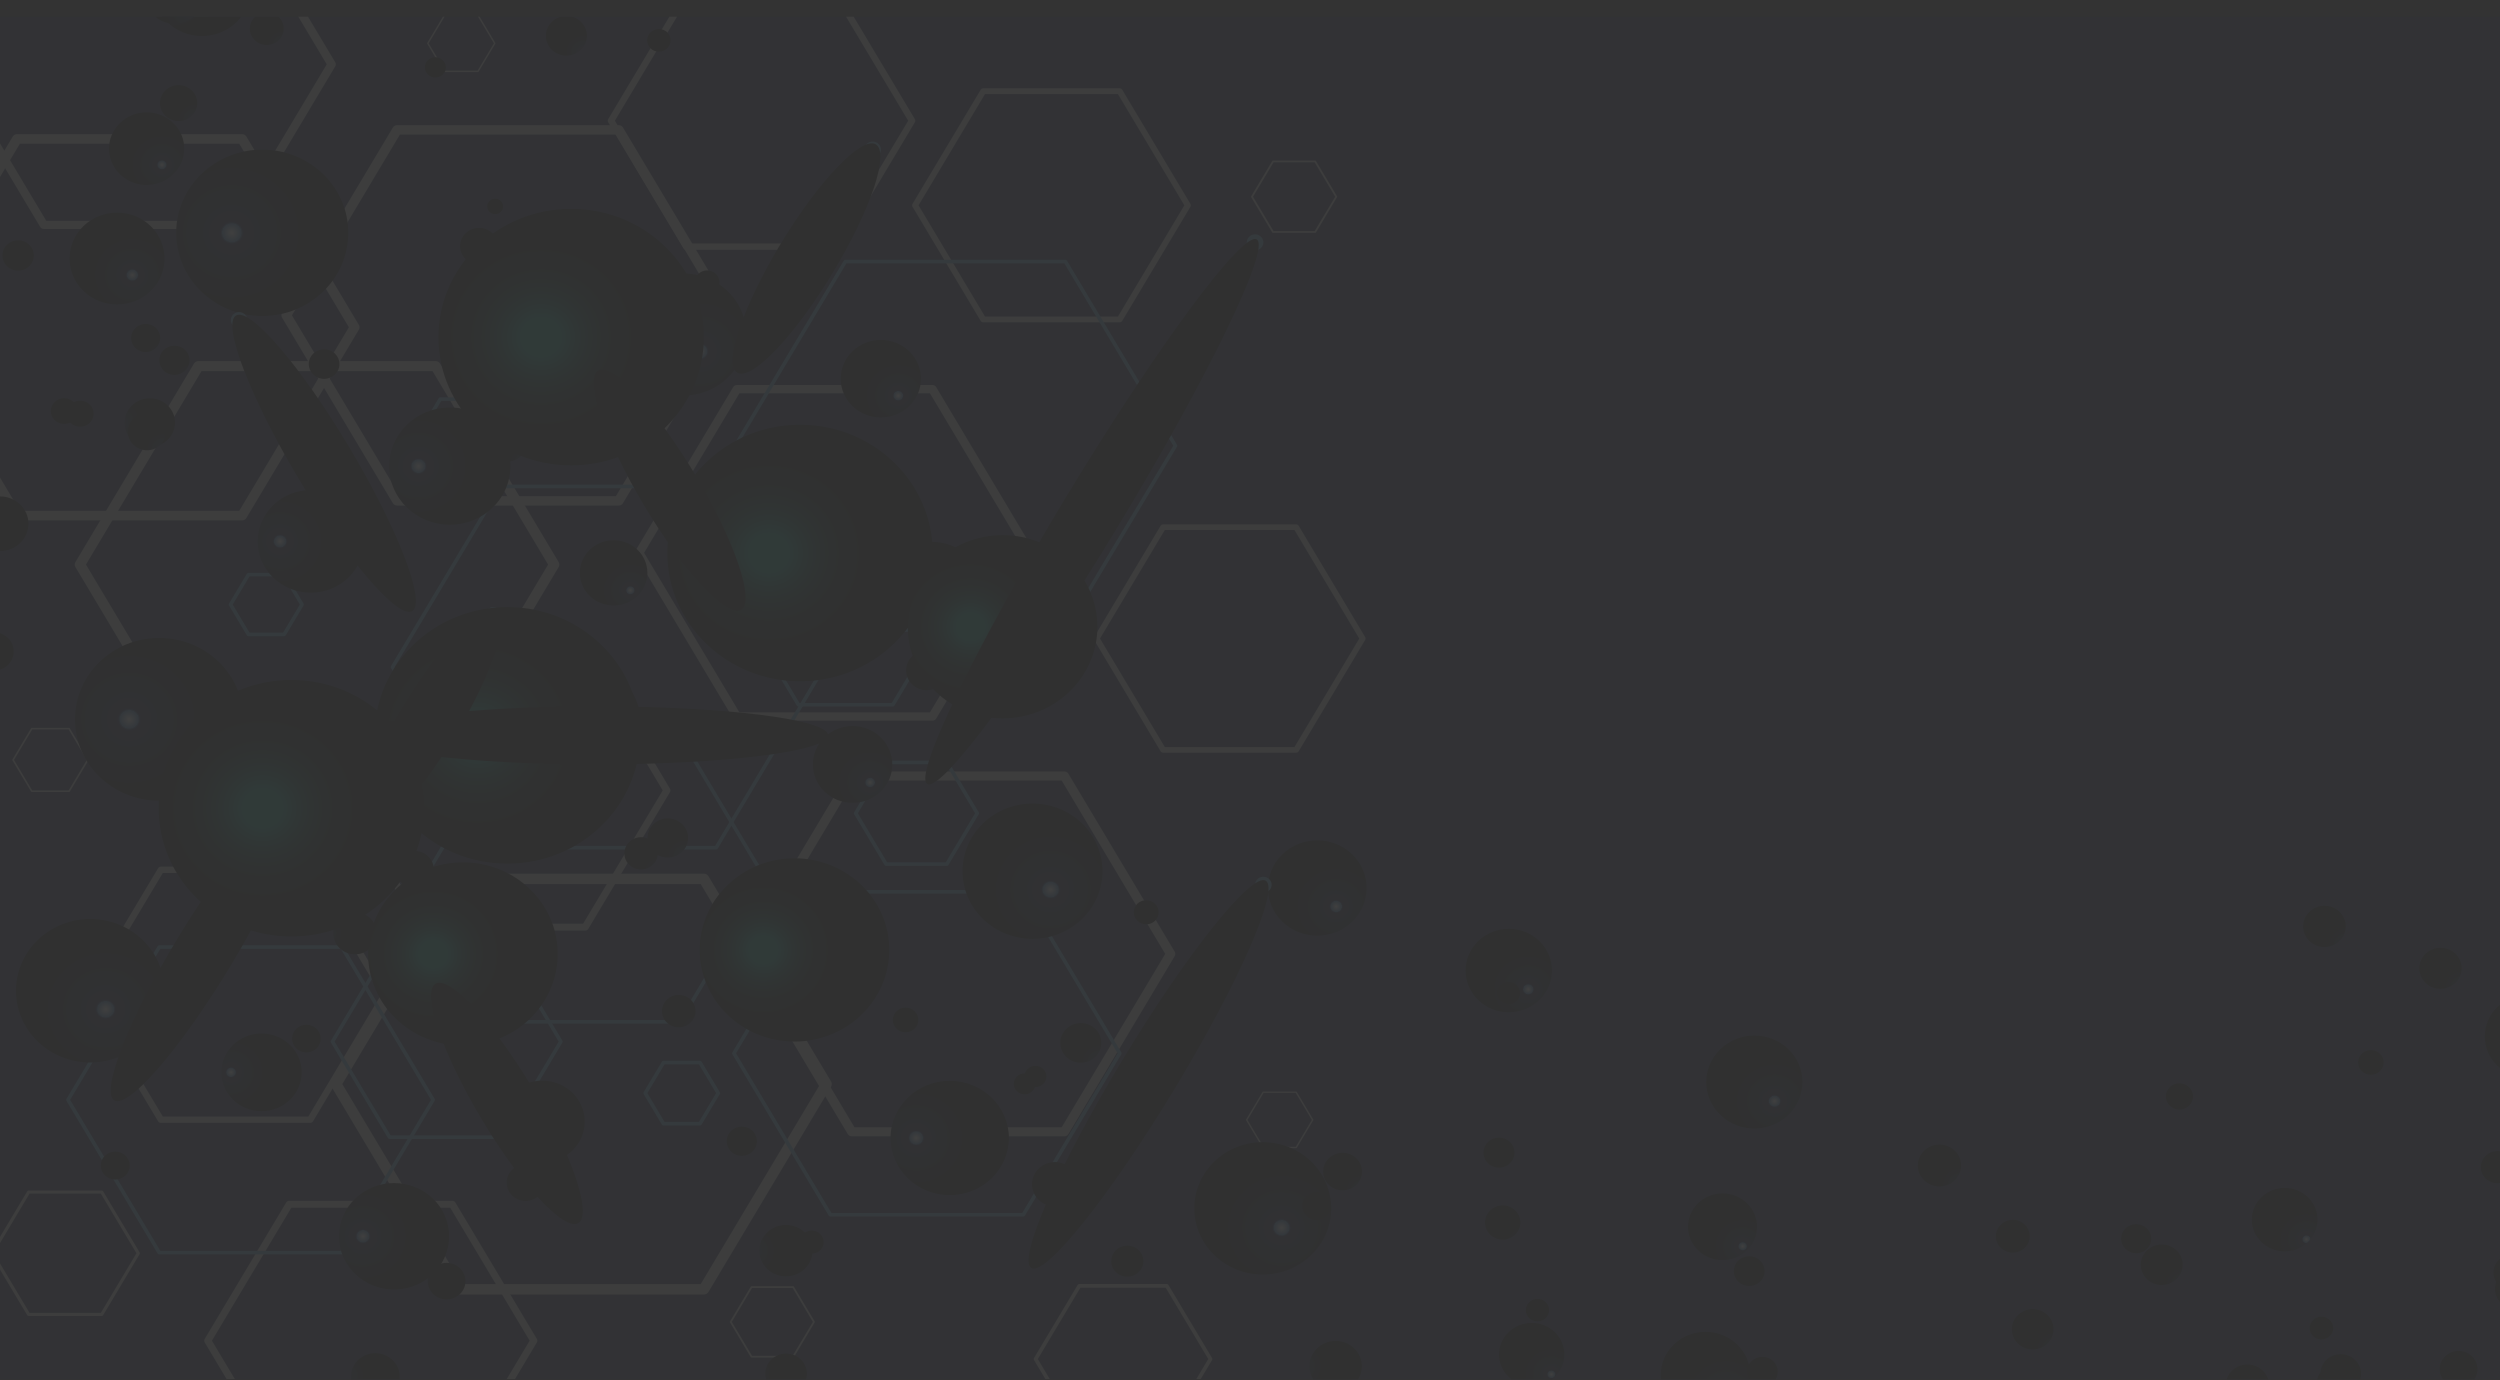 <?xml version="1.0" encoding="UTF-8"?>
<svg xmlns="http://www.w3.org/2000/svg" xmlns:xlink="http://www.w3.org/1999/xlink" viewBox="0 0 2350.69 1297.83">
  <rect x="0" y="0" width="2350.69" height="1297.83" fill="#333333" stroke="none"/>
  <defs>
    <style>
      .cls-1 {
        fill: url(#radial-gradient-79);
      }

      .cls-1, .cls-2, .cls-3, .cls-4, .cls-5, .cls-6, .cls-7, .cls-8, .cls-9, .cls-10, .cls-11, .cls-12, .cls-13, .cls-14, .cls-15, .cls-16, .cls-17, .cls-18, .cls-19, .cls-20, .cls-21, .cls-22, .cls-23, .cls-24, .cls-25, .cls-26, .cls-27, .cls-28, .cls-29, .cls-30, .cls-31, .cls-32, .cls-33, .cls-34, .cls-35, .cls-36, .cls-37, .cls-38, .cls-39, .cls-40, .cls-41, .cls-42, .cls-43, .cls-44, .cls-45, .cls-46, .cls-47, .cls-48, .cls-49, .cls-50, .cls-51, .cls-52, .cls-53, .cls-54, .cls-55, .cls-56, .cls-57, .cls-58, .cls-59, .cls-60, .cls-61, .cls-62, .cls-63, .cls-64, .cls-65, .cls-66, .cls-67, .cls-68, .cls-69, .cls-70, .cls-71, .cls-72, .cls-73, .cls-74, .cls-75, .cls-76, .cls-77, .cls-78, .cls-79, .cls-80, .cls-81, .cls-82, .cls-83, .cls-84, .cls-85, .cls-86, .cls-87, .cls-88, .cls-89, .cls-90, .cls-91, .cls-92, .cls-93, .cls-94, .cls-95, .cls-96, .cls-97, .cls-98, .cls-99, .cls-100, .cls-101, .cls-102, .cls-103, .cls-104, .cls-105, .cls-106, .cls-107, .cls-108, .cls-109, .cls-110, .cls-111, .cls-112, .cls-113, .cls-114, .cls-115, .cls-116, .cls-117, .cls-118, .cls-119, .cls-120, .cls-121, .cls-122, .cls-123, .cls-124, .cls-125, .cls-126, .cls-127, .cls-128 {
        stroke-width: 0px;
      }

      .cls-1, .cls-2, .cls-3, .cls-4, .cls-5, .cls-6, .cls-7, .cls-8, .cls-9, .cls-10, .cls-11, .cls-12, .cls-13, .cls-14, .cls-15, .cls-16, .cls-17, .cls-18, .cls-20, .cls-21, .cls-22, .cls-23, .cls-24, .cls-25, .cls-26, .cls-27, .cls-28, .cls-30, .cls-32, .cls-34, .cls-35, .cls-36, .cls-37, .cls-38, .cls-39, .cls-40, .cls-41, .cls-42, .cls-43, .cls-44, .cls-46, .cls-48, .cls-49, .cls-50, .cls-51, .cls-52, .cls-53, .cls-54, .cls-55, .cls-56, .cls-57, .cls-58, .cls-59, .cls-61, .cls-62, .cls-63, .cls-64, .cls-65, .cls-67, .cls-68, .cls-69, .cls-70, .cls-71, .cls-72, .cls-73, .cls-74, .cls-75, .cls-76, .cls-77, .cls-78, .cls-79, .cls-80, .cls-81, .cls-82, .cls-83, .cls-84, .cls-86, .cls-87, .cls-88, .cls-89, .cls-90, .cls-91, .cls-94, .cls-95, .cls-96, .cls-99, .cls-101, .cls-102, .cls-103, .cls-104, .cls-105, .cls-106, .cls-107, .cls-108, .cls-109, .cls-110, .cls-111, .cls-112, .cls-113, .cls-118, .cls-119, .cls-120, .cls-122, .cls-123, .cls-124, .cls-125, .cls-126, .cls-127, .cls-128 {
        mix-blend-mode: screen;
      }

      .cls-2 {
        fill: url(#radial-gradient-76);
      }

      .cls-3 {
        fill: url(#radial-gradient-20);
      }

      .cls-4 {
        fill: url(#radial-gradient-45);
      }

      .cls-5 {
        fill: url(#radial-gradient-92);
      }

      .cls-6 {
        fill: url(#radial-gradient-67);
      }

      .cls-7 {
        fill: url(#radial-gradient-66);
      }

      .cls-8 {
        fill: url(#radial-gradient-72);
      }

      .cls-9 {
        fill: url(#radial-gradient-42);
      }

      .cls-10 {
        fill: url(#radial-gradient-65);
      }

      .cls-11 {
        fill: url(#radial-gradient-11);
      }

      .cls-12 {
        fill: url(#radial-gradient-27);
      }

      .cls-13 {
        fill: url(#radial-gradient-103);
      }

      .cls-14 {
        fill: url(#radial-gradient-91);
      }

      .cls-15 {
        fill: url(#radial-gradient-48);
      }

      .cls-16 {
        fill: url(#radial-gradient-56);
      }

      .cls-17 {
        fill: url(#radial-gradient-109);
      }

      .cls-18 {
        fill: url(#radial-gradient-95);
      }

      .cls-19 {
        fill: url(#radial-gradient-111);
      }

      .cls-19, .cls-31, .cls-33, .cls-45, .cls-47, .cls-60, .cls-66, .cls-85, .cls-92, .cls-93, .cls-97, .cls-100, .cls-114, .cls-116, .cls-117, .cls-121 {
        mix-blend-mode: color-dodge;
      }

      .cls-20 {
        fill: url(#radial-gradient-28);
      }

      .cls-21 {
        fill: url(#radial-gradient-68);
      }

      .cls-22 {
        fill: url(#radial-gradient-40);
      }

      .cls-23 {
        fill: url(#radial-gradient-82);
      }

      .cls-24 {
        fill: url(#radial-gradient-25);
      }

      .cls-25 {
        fill: url(#radial-gradient-77);
      }

      .cls-26 {
        fill: url(#radial-gradient-88);
      }

      .cls-27 {
        fill: url(#radial-gradient-49);
      }

      .cls-28 {
        fill: url(#radial-gradient-51);
      }

      .cls-29 {
        fill: #57abdf;
      }

      .cls-30 {
        fill: url(#radial-gradient-52);
      }

      .cls-31 {
        fill: url(#radial-gradient-118);
      }

      .cls-32 {
        fill: url(#radial-gradient-99);
      }

      .cls-33 {
        fill: url(#radial-gradient-119);
      }

      .cls-34 {
        fill: url(#radial-gradient-105);
      }

      .cls-129 {
        opacity: .06;
      }

      .cls-35 {
        fill: url(#radial-gradient-96);
      }

      .cls-36 {
        fill: url(#radial-gradient-7);
      }

      .cls-37 {
        fill: url(#radial-gradient-100);
      }

      .cls-130 {
        isolation: isolate;
      }

      .cls-38 {
        fill: url(#radial-gradient-6);
      }

      .cls-39 {
        fill: url(#radial-gradient-87);
      }

      .cls-40 {
        fill: url(#radial-gradient-3);
      }

      .cls-41 {
        fill: url(#radial-gradient-84);
      }

      .cls-42 {
        fill: url(#radial-gradient-32);
      }

      .cls-43 {
        fill: url(#radial-gradient-18);
      }

      .cls-44 {
        fill: url(#radial-gradient-5);
      }

      .cls-45 {
        fill: url(#radial-gradient-121);
      }

      .cls-46 {
        fill: url(#radial-gradient-61);
      }

      .cls-47 {
        fill: url(#radial-gradient-122);
      }

      .cls-48 {
        fill: url(#radial-gradient-53);
      }

      .cls-49 {
        fill: url(#radial-gradient-31);
      }

      .cls-50 {
        fill: url(#radial-gradient-33);
      }

      .cls-51 {
        fill: url(#radial-gradient-64);
      }

      .cls-52 {
        fill: url(#radial-gradient-69);
      }

      .cls-53 {
        fill: url(#radial-gradient-4);
      }

      .cls-54 {
        fill: url(#radial-gradient-57);
      }

      .cls-55 {
        fill: url(#radial-gradient);
      }

      .cls-56 {
        fill: url(#radial-gradient-38);
      }

      .cls-57 {
        fill: url(#radial-gradient-104);
      }

      .cls-58 {
        fill: url(#radial-gradient-35);
      }

      .cls-59 {
        fill: url(#radial-gradient-43);
      }

      .cls-60 {
        fill: url(#radial-gradient-117);
      }

      .cls-61 {
        fill: url(#radial-gradient-62);
      }

      .cls-62 {
        fill: url(#radial-gradient-85);
      }

      .cls-63 {
        fill: url(#radial-gradient-34);
      }

      .cls-64 {
        fill: url(#radial-gradient-54);
      }

      .cls-65 {
        fill: url(#radial-gradient-29);
      }

      .cls-66 {
        fill: url(#radial-gradient-125);
      }

      .cls-67 {
        fill: url(#radial-gradient-22);
      }

      .cls-131, .cls-98 {
        fill: #1f285b;
      }

      .cls-68 {
        fill: url(#radial-gradient-30);
      }

      .cls-69 {
        fill: url(#radial-gradient-81);
      }

      .cls-70 {
        fill: url(#radial-gradient-71);
      }

      .cls-71 {
        fill: url(#radial-gradient-97);
      }

      .cls-72 {
        fill: url(#radial-gradient-90);
      }

      .cls-73 {
        fill: url(#radial-gradient-14);
      }

      .cls-74 {
        fill: url(#radial-gradient-23);
      }

      .cls-75 {
        fill: url(#radial-gradient-9);
      }

      .cls-76 {
        fill: url(#radial-gradient-39);
      }

      .cls-77 {
        fill: url(#radial-gradient-58);
      }

      .cls-78 {
        fill: url(#radial-gradient-37);
      }

      .cls-132 {
        clip-path: url(#clippath);
      }

      .cls-79 {
        fill: url(#radial-gradient-89);
      }

      .cls-80 {
        fill: url(#radial-gradient-19);
      }

      .cls-81 {
        fill: url(#radial-gradient-74);
      }

      .cls-82 {
        fill: url(#radial-gradient-107);
      }

      .cls-83 {
        fill: url(#radial-gradient-2);
      }

      .cls-84 {
        fill: url(#radial-gradient-10);
      }

      .cls-85 {
        fill: url(#radial-gradient-110);
      }

      .cls-86 {
        fill: url(#radial-gradient-44);
      }

      .cls-87 {
        fill: url(#radial-gradient-73);
      }

      .cls-88 {
        fill: url(#radial-gradient-50);
      }

      .cls-89 {
        fill: url(#radial-gradient-83);
      }

      .cls-90 {
        fill: url(#radial-gradient-26);
      }

      .cls-91 {
        fill: url(#radial-gradient-78);
      }

      .cls-92 {
        fill: url(#radial-gradient-113);
      }

      .cls-93 {
        fill: url(#radial-gradient-116);
      }

      .cls-94 {
        fill: url(#radial-gradient-59);
      }

      .cls-95 {
        fill: url(#radial-gradient-17);
      }

      .cls-96 {
        fill: url(#radial-gradient-106);
      }

      .cls-97 {
        fill: url(#radial-gradient-114);
      }

      .cls-99 {
        fill: url(#radial-gradient-8);
      }

      .cls-100 {
        fill: url(#radial-gradient-112);
      }

      .cls-101 {
        fill: url(#radial-gradient-93);
      }

      .cls-133 {
        mix-blend-mode: overlay;
      }

      .cls-102 {
        fill: url(#radial-gradient-24);
      }

      .cls-103 {
        fill: url(#radial-gradient-21);
      }

      .cls-104 {
        fill: url(#radial-gradient-36);
      }

      .cls-105 {
        fill: url(#radial-gradient-60);
      }

      .cls-106 {
        fill: url(#radial-gradient-70);
      }

      .cls-107 {
        fill: url(#radial-gradient-101);
      }

      .cls-108 {
        fill: url(#radial-gradient-75);
      }

      .cls-109 {
        fill: url(#radial-gradient-41);
      }

      .cls-110 {
        fill: url(#radial-gradient-108);
      }

      .cls-111 {
        fill: url(#radial-gradient-63);
      }

      .cls-112 {
        fill: url(#radial-gradient-80);
      }

      .cls-113 {
        fill: url(#radial-gradient-86);
      }

      .cls-114 {
        fill: url(#radial-gradient-123);
      }

      .cls-115 {
        fill: #d9d9d8;
      }

      .cls-116 {
        fill: url(#radial-gradient-120);
      }

      .cls-117 {
        fill: url(#radial-gradient-124);
      }

      .cls-118 {
        fill: url(#radial-gradient-16);
      }

      .cls-119 {
        fill: url(#radial-gradient-15);
      }

      .cls-120 {
        fill: url(#radial-gradient-12);
      }

      .cls-121 {
        fill: url(#radial-gradient-115);
      }

      .cls-122 {
        fill: url(#radial-gradient-98);
      }

      .cls-123 {
        fill: url(#radial-gradient-47);
      }

      .cls-124 {
        fill: url(#radial-gradient-94);
      }

      .cls-125 {
        fill: url(#radial-gradient-55);
      }

      .cls-126 {
        fill: url(#radial-gradient-102);
      }

      .cls-127 {
        fill: url(#radial-gradient-46);
      }

      .cls-128 {
        fill: url(#radial-gradient-13);
      }

      
      .ping{
        animation: ping 2.5s cubic-bezier(0, 0, 0.2, 1) infinite;
      }
      @keyframes ping {
        75%, 100% {
          transform: scale(1.01);
          opacity: 0;
        }
      }
      .ping2{
        animation: ping2 2s cubic-bezier(0, 0, 0.2, 1) infinite;
      }
      @keyframes ping2 {
        75%, 100% {
          transform: scale(1);
          opacity: 0;
        }
      }
    </style>
    <clipPath id="clippath">
      <rect class="cls-98" x="-31.82" y="15.74" width="2485.03" height="1281.01"/>
    </clipPath>
    <radialGradient id="radial-gradient" cx="7185.34" cy="850.04" fx="7185.34" fy="850.04" r="23.85" gradientTransform="translate(-6178.18 434.64) scale(1.03 1)" gradientUnits="userSpaceOnUse">
      <stop offset=".01" stop-color="#fff"/>
      <stop offset=".11" stop-color="#3c82c4"/>
      <stop offset=".11" stop-color="#3674b3"/>
      <stop offset=".12" stop-color="#1e4173"/>
      <stop offset=".13" stop-color="#10224c"/>
      <stop offset=".13" stop-color="#0b163d"/>
      <stop offset=".16" stop-color="#0a153a"/>
      <stop offset=".51" stop-color="#050a1b"/>
      <stop offset=".8" stop-color="#020307"/>
      <stop offset="1" stop-color="#010101"/>
    </radialGradient>
    <radialGradient id="radial-gradient-2" cx="6834.62" cy="635.37" fx="6834.62" fy="635.37" r="53.75" xlink:href="#radial-gradient"/>
    <radialGradient id="radial-gradient-3" cx="6329.6" cy="727.83" fx="6329.6" fy="727.83" r="50.05" xlink:href="#radial-gradient"/>
    <radialGradient id="radial-gradient-4" cx="6504.89" cy="241.75" fx="6504.89" fy="241.75" r="48.26" xlink:href="#radial-gradient"/>
    <radialGradient id="radial-gradient-5" cx="6253.93" cy="74.42" fx="6253.93" fy="74.42" r="48.26" xlink:href="#radial-gradient"/>
    <radialGradient id="radial-gradient-6" cx="6116.16" cy="241.74" fx="6116.16" fy="241.74" r="76.52" xlink:href="#radial-gradient"/>
    <radialGradient id="radial-gradient-7" cx="6380.27" cy="3.66" fx="6380.27" fy="3.66" r="55.12" xlink:href="#radial-gradient"/>
    <radialGradient id="radial-gradient-8" cx="6209.82" cy="-215.72" fx="6209.82" fy="-215.72" r="78.21" xlink:href="#radial-gradient"/>
    <radialGradient id="radial-gradient-9" cx="7912.9" cy="730.06" fx="7912.9" fy="730.06" r="13.7" xlink:href="#radial-gradient"/>
    <radialGradient id="radial-gradient-10" cx="7185.62" cy="859.24" fx="7185.62" fy="859.24" r="15.2" xlink:href="#radial-gradient"/>
    <radialGradient id="radial-gradient-11" cx="6685.89" cy="857.06" fx="6685.89" fy="857.06" r="18.96" xlink:href="#radial-gradient"/>
    <radialGradient id="radial-gradient-12" cx="6249.96" cy="541.94" fx="6249.96" fy="541.94" r="13.03" xlink:href="#radial-gradient"/>
    <radialGradient id="radial-gradient-13" cx="6486.44" cy="259.99" fx="6486.44" fy="259.99" r="12.7" xlink:href="#radial-gradient"/>
    <radialGradient id="radial-gradient-14" cx="6029.76" cy="-48.13" fx="6029.76" fy="-48.13" r="12.12" xlink:href="#radial-gradient"/>
    <radialGradient id="radial-gradient-15" cx="6312.57" cy="859.93" fx="6312.57" fy="859.93" r="22.23" xlink:href="#radial-gradient"/>
    <radialGradient id="radial-gradient-16" cx="6348.31" cy="382.84" fx="6348.31" fy="382.84" r="17.4" xlink:href="#radial-gradient"/>
    <radialGradient id="radial-gradient-17" cx="6044.32" cy="-45.66" fx="6044.32" fy="-45.66" r="12.29" xlink:href="#radial-gradient"/>
    <radialGradient id="radial-gradient-18" cx="6209.3" cy="274.76" fx="6209.3" fy="274.76" r="21.72" xlink:href="#radial-gradient"/>
    <radialGradient id="radial-gradient-19" cx="6449.13" cy="677.35" fx="6449.13" fy="677.35" r="17.24" xlink:href="#radial-gradient"/>
    <radialGradient id="radial-gradient-20" cx="6107.63" cy="-37.23" fx="6107.63" fy="-37.23" r="22.93" xlink:href="#radial-gradient"/>
    <radialGradient id="radial-gradient-21" cx="6294.13" cy="442.88" fx="6294.13" fy="442.88" r="19.78" xlink:href="#radial-gradient"/>
    <radialGradient id="radial-gradient-22" cx="5965.98" cy="177.91" fx="5965.98" fy="177.91" r="18" xlink:href="#radial-gradient"/>
    <radialGradient id="radial-gradient-23" cx="8098.78" cy="857.15" fx="8098.78" fy="857.15" r="18.51" xlink:href="#radial-gradient"/>
    <radialGradient id="radial-gradient-24" cx="6685.76" cy="741.33" fx="6685.76" fy="741.33" r="24.2" xlink:href="#radial-gradient"/>
    <radialGradient id="radial-gradient-25" cx="6377.34" cy="769.99" fx="6377.34" fy="769.99" r="17.18" xlink:href="#radial-gradient"/>
    <radialGradient id="radial-gradient-26" cx="6076.23" cy="661.33" fx="6076.23" fy="661.33" r="13.17" xlink:href="#radial-gradient"/>
    <radialGradient id="radial-gradient-27" cx="6160.71" cy="282.47" fx="6160.71" fy="282.47" r="16.14" xlink:href="#radial-gradient"/>
    <radialGradient id="radial-gradient-28" cx="6266.05" cy="-92.33" fx="6266.05" fy="-92.33" r="13.92" xlink:href="#radial-gradient"/>
    <radialGradient id="radial-gradient-29" cx="5987.97" cy="-194.42" fx="5987.97" fy="-194.42" r="14.3" xlink:href="#radial-gradient"/>
    <radialGradient id="radial-gradient-30" cx="6464.34" cy="620.02" fx="6464.34" fy="620.02" r="38.57" xlink:href="#radial-gradient"/>
    <radialGradient id="radial-gradient-31" cx="6209.17" cy="573.65" fx="6209.17" fy="573.65" r="36.53" xlink:href="#radial-gradient"/>
    <radialGradient id="radial-gradient-32" cx="5971.7" cy="57.83" fx="5971.7" fy="57.83" r="25.65" xlink:href="#radial-gradient"/>
    <radialGradient id="radial-gradient-33" cx="6154.95" cy="-445.14" fx="6154.95" fy="-445.14" r="44.4" xlink:href="#radial-gradient"/>
    <radialGradient id="radial-gradient-34" cx="330.84" cy="8772.49" fx="330.84" fy="8772.49" r="39.11" gradientTransform="translate(-4282.91 -4994.61) rotate(-44.03) scale(1.02) skewX(1.95)" xlink:href="#radial-gradient"/>
    <radialGradient id="radial-gradient-35" cx="273.26" cy="8568.68" fx="273.26" fy="8568.68" r="19.39" gradientTransform="translate(-4282.91 -4994.61) rotate(-44.03) scale(1.02) skewX(1.95)" xlink:href="#radial-gradient"/>
    <radialGradient id="radial-gradient-36" cx="52.72" cy="8738.1" fx="52.72" fy="8738.1" r="29.87" gradientTransform="translate(-4282.91 -4994.61) rotate(-44.03) scale(1.02) skewX(1.95)" xlink:href="#radial-gradient"/>
    <radialGradient id="radial-gradient-37" cx="-196.58" cy="8305.8" fx="-196.58" fy="8305.8" r="43.73" gradientTransform="translate(-4282.91 -4994.61) rotate(-44.03) scale(1.02) skewX(1.95)" xlink:href="#radial-gradient"/>
    <radialGradient id="radial-gradient-38" cx="-422.84" cy="8469.27" fx="-422.84" fy="8469.27" r="40.7" gradientTransform="translate(-4282.91 -4994.61) rotate(-44.03) scale(1.02) skewX(1.95)" xlink:href="#radial-gradient"/>
    <radialGradient id="radial-gradient-39" cx="-280.26" cy="8073.87" fx="-280.26" fy="8073.87" r="39.26" gradientTransform="translate(-4282.91 -4994.61) rotate(-44.03) scale(1.02) skewX(1.95)" xlink:href="#radial-gradient"/>
    <radialGradient id="radial-gradient-40" cx="-596.49" cy="8073.87" fx="-596.49" fy="8073.87" r="62.25" gradientTransform="translate(-4282.91 -4994.61) rotate(-44.03) scale(1.02) skewX(1.95)" xlink:href="#radial-gradient"/>
    <radialGradient id="radial-gradient-41" cx="-348.45" cy="7895.9" fx="-348.45" fy="7895.9" r="44.84" gradientTransform="translate(-4282.91 -4994.61) rotate(-44.03) scale(1.02) skewX(1.95)" xlink:href="#radial-gradient"/>
    <radialGradient id="radial-gradient-42" cx="-520.28" cy="7701.74" fx="-520.28" fy="7701.74" r="63.61" gradientTransform="translate(-4282.91 -4994.61) rotate(-44.03) scale(1.02) skewX(1.95)" xlink:href="#radial-gradient"/>
    <radialGradient id="radial-gradient-43" cx="-395.41" cy="7449.2" fx="-395.41" fy="7449.2" r="42.69" gradientTransform="translate(-4282.91 -4994.61) rotate(-44.03) scale(1.02) skewX(1.95)" xlink:href="#radial-gradient"/>
    <radialGradient id="radial-gradient-44" cx="-290.31" cy="7276.78" fx="-290.31" fy="7276.78" r="36.47" gradientTransform="translate(-4282.91 -4994.61) rotate(-44.03) scale(1.02) skewX(1.95)" xlink:href="#radial-gradient"/>
    <radialGradient id="radial-gradient-45" cx="-411.95" cy="7027.27" fx="-411.95" fy="7027.27" r="28.74" gradientTransform="translate(-4282.91 -4994.61) rotate(-44.03) scale(1.02) skewX(1.95)" xlink:href="#radial-gradient"/>
    <radialGradient id="radial-gradient-46" cx="-489.32" cy="6568.19" fx="-489.32" fy="6568.19" r="26.66" gradientTransform="translate(-4282.91 -4994.61) rotate(-44.03) scale(1.02) skewX(1.95)" xlink:href="#radial-gradient"/>
    <radialGradient id="radial-gradient-47" cx="67.02" cy="8588.54" fx="67.02" fy="8588.54" r="12.36" gradientTransform="translate(-4282.91 -4994.61) rotate(-44.03) scale(1.02) skewX(1.95)" xlink:href="#radial-gradient"/>
    <radialGradient id="radial-gradient-48" cx="-133.02" cy="8574.41" fx="-133.02" fy="8574.41" r="15.42" gradientTransform="translate(-4282.91 -4994.61) rotate(-44.03) scale(1.02) skewX(1.95)" xlink:href="#radial-gradient"/>
    <radialGradient id="radial-gradient-49" cx="-487.63" cy="8318.08" fx="-487.63" fy="8318.08" r="10.6" gradientTransform="translate(-4282.91 -4994.61) rotate(-44.03) scale(1.02) skewX(1.95)" xlink:href="#radial-gradient"/>
    <radialGradient id="radial-gradient-50" cx="-295.27" cy="8088.69" fx="-295.27" fy="8088.69" r="10.33" gradientTransform="translate(-4282.91 -4994.61) rotate(-44.03) scale(1.02) skewX(1.95)" xlink:href="#radial-gradient"/>
    <radialGradient id="radial-gradient-51" cx="-666.77" cy="7838.05" fx="-666.77" fy="7838.05" r="9.87" gradientTransform="translate(-4282.91 -4994.61) rotate(-44.03) scale(1.02) skewX(1.95)" xlink:href="#radial-gradient"/>
    <radialGradient id="radial-gradient-52" cx="-840.63" cy="7567.44" fx="-840.63" fy="7567.44" r="15.28" gradientTransform="translate(-4282.91 -4994.61) rotate(-44.03) scale(1.02) skewX(1.95)" xlink:href="#radial-gradient"/>
    <radialGradient id="radial-gradient-53" cx="-404.52" cy="7342.97" fx="-404.52" fy="7342.97" r="8.42" gradientTransform="translate(-4282.91 -4994.61) rotate(-44.03) scale(1.02) skewX(1.95)" xlink:href="#radial-gradient"/>
    <radialGradient id="radial-gradient-54" cx="-423.61" cy="6914.39" fx="-423.61" fy="6914.39" r="7.25" gradientTransform="translate(-4282.91 -4994.61) rotate(-44.03) scale(1.02) skewX(1.95)" xlink:href="#radial-gradient"/>
    <radialGradient id="radial-gradient-55" cx="-207.96" cy="6909.2" fx="-207.96" fy="6909.2" r="10.67" gradientTransform="translate(-4282.91 -4994.61) rotate(-44.03) scale(1.02) skewX(1.95)" xlink:href="#radial-gradient"/>
    <radialGradient id="radial-gradient-56" cx="212.65" cy="8688.96" fx="212.65" fy="8688.96" r="11.64" gradientTransform="translate(-4282.91 -4994.61) rotate(-44.03) scale(1.02) skewX(1.95)" xlink:href="#radial-gradient"/>
    <radialGradient id="radial-gradient-57" cx="4.28" cy="8833.79" fx="4.28" fy="8833.79" r="10.73" gradientTransform="translate(-4282.91 -4994.61) rotate(-44.03) scale(1.02) skewX(1.95)" xlink:href="#radial-gradient"/>
    <radialGradient id="radial-gradient-58" cx="-407.62" cy="8188.63" fx="-407.62" fy="8188.63" r="14.15" gradientTransform="translate(-4282.91 -4994.61) rotate(-44.03) scale(1.02) skewX(1.95)" xlink:href="#radial-gradient"/>
    <radialGradient id="radial-gradient-59" cx="-654.91" cy="7840.06" fx="-654.91" fy="7840.06" r="10" gradientTransform="translate(-4282.91 -4994.61) rotate(-44.03) scale(1.02) skewX(1.95)" xlink:href="#radial-gradient"/>
    <radialGradient id="radial-gradient-60" cx="-732.54" cy="7445.25" fx="-732.54" fy="7445.25" r="18.44" gradientTransform="translate(-4282.91 -4994.61) rotate(-44.03) scale(1.02) skewX(1.95)" xlink:href="#radial-gradient"/>
    <radialGradient id="radial-gradient-61" cx="-821.94" cy="7276.25" fx="-821.94" fy="7276.25" r="9.04" gradientTransform="translate(-4282.91 -4994.61) rotate(-44.03) scale(1.02) skewX(1.95)" xlink:href="#radial-gradient"/>
    <radialGradient id="radial-gradient-62" cx="-337.85" cy="7101.1" fx="-337.85" fy="7101.1" r="11.2" gradientTransform="translate(-4282.91 -4994.61) rotate(-44.03) scale(1.02) skewX(1.95)" xlink:href="#radial-gradient"/>
    <radialGradient id="radial-gradient-63" cx="-369.59" cy="6783.53" fx="-369.59" fy="6783.53" r="9.56" gradientTransform="translate(-4282.91 -4994.61) rotate(-44.03) scale(1.02) skewX(1.95)" xlink:href="#radial-gradient"/>
    <radialGradient id="radial-gradient-64" cx="163.81" cy="8919.51" fx="163.81" fy="8919.51" r="17.12" gradientTransform="translate(-4282.91 -4994.61) rotate(-44.03) scale(1.02) skewX(1.95)" xlink:href="#radial-gradient"/>
    <radialGradient id="radial-gradient-65" cx="-24.48" cy="8877.68" fx="-24.48" fy="8877.68" r="14.94" gradientTransform="translate(-4282.91 -4994.61) rotate(-44.03) scale(1.02) skewX(1.95)" xlink:href="#radial-gradient"/>
    <radialGradient id="radial-gradient-66" cx="-56.26" cy="8689.07" fx="-56.26" fy="8689.07" r="19.05" gradientTransform="translate(-4282.91 -4994.61) rotate(-44.03) scale(1.02) skewX(1.95)" xlink:href="#radial-gradient"/>
    <radialGradient id="radial-gradient-67" cx="-182.11" cy="8649.06" fx="-182.11" fy="8649.06" r="18.96" gradientTransform="translate(-4282.91 -4994.61) rotate(-44.03) scale(1.02) skewX(1.95)" xlink:href="#radial-gradient"/>
    <radialGradient id="radial-gradient-68" cx="-520.7" cy="8100.71" fx="-520.7" fy="8100.71" r="17.67" gradientTransform="translate(-4282.91 -4994.61) rotate(-44.03) scale(1.02) skewX(1.95)" xlink:href="#radial-gradient"/>
    <radialGradient id="radial-gradient-69" cx="-908.76" cy="7806.47" fx="-908.76" fy="7806.47" r="10.87" gradientTransform="translate(-4282.91 -4994.61) rotate(-44.03) scale(1.02) skewX(1.95)" xlink:href="#radial-gradient"/>
    <radialGradient id="radial-gradient-70" cx="-567.81" cy="7510.13" fx="-567.81" fy="7510.13" r="6.95" gradientTransform="translate(-4282.91 -4994.61) rotate(-44.03) scale(1.02) skewX(1.95)" xlink:href="#radial-gradient"/>
    <radialGradient id="radial-gradient-71" cx="-1013.61" cy="7208.86" fx="-1013.61" fy="7208.86" r="8.74" gradientTransform="translate(-4282.91 -4994.61) rotate(-44.03) scale(1.02) skewX(1.95)" xlink:href="#radial-gradient"/>
    <radialGradient id="radial-gradient-72" cx="-797.25" cy="6840.5" fx="-797.25" fy="6840.5" r="17.31" gradientTransform="translate(-4282.91 -4994.61) rotate(-44.03) scale(1.02) skewX(1.95)" xlink:href="#radial-gradient"/>
    <radialGradient id="radial-gradient-73" cx="-735.69" cy="6777.31" fx="-735.69" fy="6777.31" r="13.26" gradientTransform="translate(-4282.91 -4994.61) rotate(-44.03) scale(1.02) skewX(1.95)" xlink:href="#radial-gradient"/>
    <radialGradient id="radial-gradient-74" cx="154.86" cy="8932.46" fx="154.86" fy="8932.46" r="18.5" gradientTransform="translate(-4282.91 -4994.61) rotate(-44.03) scale(1.02) skewX(1.95)" xlink:href="#radial-gradient"/>
    <radialGradient id="radial-gradient-75" cx="-325.6" cy="8428.2" fx="-325.6" fy="8428.2" r="14.03" gradientTransform="translate(-4282.91 -4994.61) rotate(-44.03) scale(1.02) skewX(1.95)" xlink:href="#radial-gradient"/>
    <radialGradient id="radial-gradient-76" cx="-603.41" cy="7846.93" fx="-603.41" fy="7846.93" r="18.66" gradientTransform="translate(-4282.91 -4994.61) rotate(-44.03) scale(1.02) skewX(1.95)" xlink:href="#radial-gradient"/>
    <radialGradient id="radial-gradient-77" cx="-886.65" cy="7694.46" fx="-886.65" fy="7694.46" r="13.77" gradientTransform="translate(-4282.91 -4994.61) rotate(-44.03) scale(1.02) skewX(1.95)" xlink:href="#radial-gradient"/>
    <radialGradient id="radial-gradient-78" cx="-454.74" cy="7500.16" fx="-454.74" fy="7500.16" r="18.71" gradientTransform="translate(-4282.91 -4994.61) rotate(-44.03) scale(1.02) skewX(1.95)" xlink:href="#radial-gradient"/>
    <radialGradient id="radial-gradient-79" cx="-712.46" cy="7227.88" fx="-712.46" fy="7227.88" r="12" gradientTransform="translate(-4282.91 -4994.61) rotate(-44.03) scale(1.02) skewX(1.95)" xlink:href="#radial-gradient"/>
    <radialGradient id="radial-gradient-80" cx="-460.41" cy="6930.47" fx="-460.41" fy="6930.47" r="17.23" gradientTransform="translate(-4282.91 -4994.61) rotate(-44.03) scale(1.02) skewX(1.95)" xlink:href="#radial-gradient"/>
    <radialGradient id="radial-gradient-81" cx="-264.39" cy="6846.75" fx="-264.39" fy="6846.75" r="18.67" gradientTransform="translate(-4282.91 -4994.61) rotate(-44.03) scale(1.02) skewX(1.95)" xlink:href="#radial-gradient"/>
    <radialGradient id="radial-gradient-82" cx="319.97" cy="8671.12" fx="319.97" fy="8671.12" r="19.28" gradientTransform="translate(-4282.91 -4994.61) rotate(-44.03) scale(1.02) skewX(1.95)" xlink:href="#radial-gradient"/>
    <radialGradient id="radial-gradient-83" cx="65.08" cy="8949.29" fx="65.08" fy="8949.29" r="17.19" gradientTransform="translate(-4282.91 -4994.61) rotate(-44.03) scale(1.02) skewX(1.95)" xlink:href="#radial-gradient"/>
    <radialGradient id="radial-gradient-84" cx="-451.7" cy="8237.49" fx="-451.7" fy="8237.49" r="16.09" gradientTransform="translate(-4282.91 -4994.61) rotate(-44.03) scale(1.02) skewX(1.95)" xlink:href="#radial-gradient"/>
    <radialGradient id="radial-gradient-85" cx="-718.63" cy="8021.94" fx="-718.63" fy="8021.94" r="14.64" gradientTransform="translate(-4282.91 -4994.61) rotate(-44.03) scale(1.02) skewX(1.95)" xlink:href="#radial-gradient"/>
    <radialGradient id="radial-gradient-86" cx="-1039.63" cy="7601.92" fx="-1039.63" fy="7601.92" r="9.62" gradientTransform="translate(-4282.91 -4994.61) rotate(-44.03) scale(1.02) skewX(1.95)" xlink:href="#radial-gradient"/>
    <radialGradient id="radial-gradient-87" cx="-901.84" cy="7399.14" fx="-901.84" fy="7399.14" r="11.25" gradientTransform="translate(-4282.91 -4994.61) rotate(-44.03) scale(1.02) skewX(1.95)" xlink:href="#radial-gradient"/>
    <radialGradient id="radial-gradient-88" cx="-845.23" cy="7210.94" fx="-845.23" fy="7210.94" r="17.17" gradientTransform="translate(-4282.91 -4994.61) rotate(-44.03) scale(1.02) skewX(1.95)" xlink:href="#radial-gradient"/>
    <radialGradient id="radial-gradient-89" cx="-732.03" cy="6810.61" fx="-732.03" fy="6810.61" r="13.77" gradientTransform="translate(-4282.91 -4994.61) rotate(-44.03) scale(1.02) skewX(1.95)" xlink:href="#radial-gradient"/>
    <radialGradient id="radial-gradient-90" cx="-558.34" cy="6642.3" fx="-558.34" fy="6642.3" r="16.94" gradientTransform="translate(-4282.91 -4994.61) rotate(-44.03) scale(1.02) skewX(1.95)" xlink:href="#radial-gradient"/>
    <radialGradient id="radial-gradient-91" cx="224.37" cy="8839.95" fx="224.37" fy="8839.95" r="15.15" gradientTransform="translate(-4282.91 -4994.61) rotate(-44.03) scale(1.02) skewX(1.95)" xlink:href="#radial-gradient"/>
    <radialGradient id="radial-gradient-92" cx="-81.45" cy="8824.38" fx="-81.45" fy="8824.38" r="19.71" gradientTransform="translate(-4282.91 -4994.61) rotate(-44.03) scale(1.02) skewX(1.95)" xlink:href="#radial-gradient"/>
    <radialGradient id="radial-gradient-93" cx="-133.13" cy="8480.25" fx="-133.13" fy="8480.25" r="19.68" gradientTransform="translate(-4282.91 -4994.61) rotate(-44.03) scale(1.02) skewX(1.95)" xlink:href="#radial-gradient"/>
    <radialGradient id="radial-gradient-94" cx="-384.01" cy="8503.57" fx="-384.01" fy="8503.57" r="13.99" gradientTransform="translate(-4282.91 -4994.61) rotate(-44.03) scale(1.02) skewX(1.95)" xlink:href="#radial-gradient"/>
    <radialGradient id="radial-gradient-95" cx="-560.24" cy="8107" fx="-560.24" fy="8107" r="13.13" gradientTransform="translate(-4282.91 -4994.61) rotate(-44.03) scale(1.02) skewX(1.95)" xlink:href="#radial-gradient"/>
    <radialGradient id="radial-gradient-96" cx="-474.54" cy="7802.09" fx="-474.54" fy="7802.09" r="11.33" gradientTransform="translate(-4282.91 -4994.61) rotate(-44.03) scale(1.02) skewX(1.95)" xlink:href="#radial-gradient"/>
    <radialGradient id="radial-gradient-97" cx="-700.74" cy="7719.06" fx="-700.74" fy="7719.06" r="11.63" gradientTransform="translate(-4282.91 -4994.61) rotate(-44.03) scale(1.02) skewX(1.95)" xlink:href="#radial-gradient"/>
    <radialGradient id="radial-gradient-98" cx="-759.99" cy="7438.33" fx="-759.99" fy="7438.33" r="15.18" gradientTransform="translate(-4282.91 -4994.61) rotate(-44.03) scale(1.02) skewX(1.95)" xlink:href="#radial-gradient"/>
    <radialGradient id="radial-gradient-99" cx="-573.72" cy="7081.3" fx="-573.72" fy="7081.3" r="15.64" gradientTransform="translate(-4282.91 -4994.61) rotate(-44.03) scale(1.02) skewX(1.95)" xlink:href="#radial-gradient"/>
    <radialGradient id="radial-gradient-100" cx="-452.16" cy="6649.42" fx="-452.16" fy="6649.42" r="15.41" gradientTransform="translate(-4282.91 -4994.61) rotate(-44.03) scale(1.02) skewX(1.95)" xlink:href="#radial-gradient"/>
    <radialGradient id="radial-gradient-101" cx="-313.26" cy="8381.55" fx="-313.26" fy="8381.55" r="31.38" gradientTransform="translate(-4282.91 -4994.61) rotate(-44.03) scale(1.02) skewX(1.95)" xlink:href="#radial-gradient"/>
    <radialGradient id="radial-gradient-102" cx="-520.82" cy="8343.87" fx="-520.82" fy="8343.87" r="29.72" gradientTransform="translate(-4282.91 -4994.61) rotate(-44.03) scale(1.02) skewX(1.95)" xlink:href="#radial-gradient"/>
    <radialGradient id="radial-gradient-103" cx="-713.98" cy="7924.27" fx="-713.98" fy="7924.27" r="20.87" gradientTransform="translate(-4282.91 -4994.61) rotate(-44.03) scale(1.02) skewX(1.95)" xlink:href="#radial-gradient"/>
    <radialGradient id="radial-gradient-104" cx="-564.92" cy="7515.11" fx="-564.92" fy="7515.11" r="36.11" gradientTransform="translate(-4282.91 -4994.61) rotate(-44.03) scale(1.02) skewX(1.95)" xlink:href="#radial-gradient"/>
    <radialGradient id="radial-gradient-105" cx="-591.14" cy="7234.16" fx="-591.14" fy="7234.16" r="30.7" gradientTransform="translate(-4282.91 -4994.61) rotate(-44.03) scale(1.02) skewX(1.95)" xlink:href="#radial-gradient"/>
    <radialGradient id="radial-gradient-106" cx="-1205.32" cy="7175.64" fx="-1205.32" fy="7175.64" r="67.47" gradientTransform="translate(-4282.91 -4994.61) rotate(-44.03) scale(1.02) skewX(1.95)" xlink:href="#radial-gradient"/>
    <radialGradient id="radial-gradient-107" cx="-387.98" cy="7120.36" fx="-387.98" fy="7120.36" r="57.45" gradientTransform="translate(-4282.91 -4994.61) rotate(-44.03) scale(1.02) skewX(1.95)" xlink:href="#radial-gradient"/>
    <radialGradient id="radial-gradient-108" cx="-701.24" cy="6706.08" fx="-701.24" fy="6706.08" r="43.17" gradientTransform="translate(-4282.91 -4994.61) rotate(-44.03) scale(1.02) skewX(1.95)" xlink:href="#radial-gradient"/>
    <radialGradient id="radial-gradient-109" cx="-609.19" cy="6652.03" fx="-609.19" fy="6652.03" r="34.18" gradientTransform="translate(-4282.91 -4994.61) rotate(-44.03) scale(1.02) skewX(1.95)" xlink:href="#radial-gradient"/>
    <radialGradient id="radial-gradient-110" cx="6068.48" cy="691.45" fx="6068.48" fy="691.45" r="120.62" gradientTransform="translate(-5801.51) scale(1.03 1)" gradientUnits="userSpaceOnUse">
      <stop offset=".15" stop-color="#00a78f"/>
      <stop offset=".2" stop-color="#008c78"/>
      <stop offset=".27" stop-color="#006758"/>
      <stop offset=".35" stop-color="#00473d"/>
      <stop offset=".44" stop-color="#002d27"/>
      <stop offset=".53" stop-color="#001916"/>
      <stop offset=".64" stop-color="#000b0a"/>
      <stop offset=".77" stop-color="#000303"/>
      <stop offset="1" stop-color="#010101"/>
    </radialGradient>
    <radialGradient id="radial-gradient-111" cx="693.63" cy="18884.82" fx="693.63" fy="18884.82" r="120.62" gradientTransform="translate(-694.73 -3585.96) scale(1.81 .23)" xlink:href="#radial-gradient-110"/>
    <radialGradient id="radial-gradient-112" cx="6334.52" cy="519.98" fx="6334.52" fy="519.98" r="120.62" xlink:href="#radial-gradient-110"/>
    <radialGradient id="radial-gradient-113" cx="6126.48" cy="316.98" fx="6126.48" fy="316.98" r="120.62" xlink:href="#radial-gradient-110"/>
    <radialGradient id="radial-gradient-114" cx="6329.47" cy="893.19" fx="6329.47" fy="893.19" r="86.16" xlink:href="#radial-gradient-110"/>
    <radialGradient id="radial-gradient-115" cx="6028.13" cy="896.97" fx="6028.13" fy="896.97" r="86.16" xlink:href="#radial-gradient-110"/>
    <radialGradient id="radial-gradient-116" cx="6518.6" cy="589.33" fx="6518.6" fy="589.33" r="86.16" xlink:href="#radial-gradient-110"/>
    <radialGradient id="radial-gradient-117" cx="-5804.02" cy="59969.57" fx="-5804.02" fy="59969.57" r="120.63" gradientTransform="translate(-5749.96 -14608.96) rotate(-58.84) scale(1.76 .23) skewX(.22)" xlink:href="#radial-gradient-110"/>
    <radialGradient id="radial-gradient-118" cx="-15367.01" cy="32284.19" fx="-15367.01" fy="32284.19" r="120.63" gradientTransform="translate(-7174.05 -20403.29) rotate(-89.95) scale(1.34 .23) skewX(-.29)" xlink:href="#radial-gradient-110"/>
    <radialGradient id="radial-gradient-119" cx="-17897.6" cy="31595.11" fx="-17897.6" fy="31595.11" r="120.63" gradientTransform="translate(-6833.85 -18630.06) rotate(-89.92) scale(1.09 .23) skewX(-.36)" xlink:href="#radial-gradient-110"/>
    <radialGradient id="radial-gradient-120" cx="-17501.95" cy="33430.71" fx="-17501.95" fy="33430.71" r="120.63" gradientTransform="translate(-15880.09 -12104.57) rotate(-120.75) scale(1.09 .23) skewX(-.36)" xlink:href="#radial-gradient-110"/>
    <radialGradient id="radial-gradient-121" cx="-4577.03" cy="57074.76" fx="-4577.03" fy="57074.76" r="120.63" gradientTransform="translate(-8320.64 -10357.3) rotate(-58.84) scale(1.04 .23) skewX(.38)" xlink:href="#radial-gradient-110"/>
    <radialGradient id="radial-gradient-122" cx="-5713.51" cy="56439.04" fx="-5713.51" fy="56439.04" r="120.63" gradientTransform="translate(-7232.06 -12156.39) rotate(-58.84) scale(1.35 .23) skewX(.29)" xlink:href="#radial-gradient-110"/>
    <radialGradient id="radial-gradient-123" cx="-5029.08" cy="56738.33" fx="-5029.08" fy="56738.33" r="120.62" gradientTransform="translate(5100.35 -12505.86) rotate(-.1) scale(1.02 .23) skewX(.39)" xlink:href="#radial-gradient-110"/>
    <radialGradient id="radial-gradient-124" cx="-5936.5" cy="58595.05" fx="-5936.5" fy="58595.05" r="120.63" gradientTransform="translate(-3204.68 -18818.26) rotate(-58.84) scale(2.48 .23) skewX(.16)" xlink:href="#radial-gradient-110"/>
    <radialGradient id="radial-gradient-125" cx="5872.21" cy="759.96" fx="5872.21" fy="759.96" r="120.62" xlink:href="#radial-gradient-110"/>
  </defs>
  <g class="cls-130">
    <g id="Layer_2" data-name="Layer 2">
      <g class="cls-129">
        <g>
          <rect class="cls-131" x="-31.82" y="15.74" width="2485.03" height="1281.01"/>
          <g class="cls-132">
            <g>
              <g class="cls-133">
                <path class="cls-115" d="m1236.63,218.98h-39.63c-.31,0-.6-.16-.76-.42l-19.81-33.17c-.16-.26-.16-.58,0-.84l19.81-33.17c.16-.26.44-.42.76-.42h39.63c.31,0,.6.16.76.42l19.81,33.17c.16.26.16.58,0,.84l-19.81,33.17c-.15.26-.44.42-.76.42Zm-39.12-66.34l-19.31,32.33,19.31,32.32h38.62l19.31-32.32-19.31-32.33h-38.62"/>
              </g>
              <g class="cls-133">
                <path class="cls-115" d="m1218.76,1079.64h-31.03c-.25,0-.47-.13-.59-.33l-15.52-25.98c-.12-.2-.12-.46,0-.66l15.52-25.98c.12-.2.35-.33.59-.33h31.03c.24,0,.47.13.59.33l15.52,25.98c.12.2.12.46,0,.66l-15.52,25.98c-.12.2-.35.33-.59.33Zm-30.64-1.32h30.24l15.12-25.31-15.12-25.32h-30.24l-15.12,25.32,15.12,25.31Z"/>
              </g>
              <g class="cls-133">
                <path class="cls-115" d="m876.76,677.64h-183.86c-1.45,0-2.79-.75-3.51-1.96l-91.93-153.9c-.72-1.21-.72-2.71,0-3.92l91.93-153.9c.72-1.21,2.06-1.96,3.51-1.96h183.86c1.45,0,2.79.75,3.51,1.96l91.93,153.9c.72,1.21.72,2.71,0,3.92l-91.93,153.9c-.72,1.21-2.06,1.96-3.51,1.96Zm-181.52-7.84h179.17l89.59-149.98-89.59-149.98h-179.17l-89.59,149.98,89.59,149.98Z"/>
              </g>
              <g class="cls-133">
                <path class="cls-115" d="m1097.07,1348.43h-82.21c-.65,0-1.25-.33-1.57-.88l-41.1-68.81c-.32-.54-.32-1.21,0-1.75l41.1-68.82c.32-.54.92-.88,1.57-.88h82.21c.65,0,1.25.33,1.57.88l41.1,68.82c.32.54.32,1.21,0,1.75l-41.1,68.81c-.32.54-.92.88-1.57.88Zm-81.16-3.51h80.12l40.06-67.06-40.06-67.06h-80.12l-40.06,67.06,40.06,67.06Z"/>
              </g>
              <g class="cls-133">
                <path class="cls-115" d="m64.97,744.69H29.86c-.28,0-.53-.14-.67-.38l-17.56-29.4c-.14-.23-.14-.52,0-.75l17.56-29.4c.14-.23.39-.38.67-.38h35.12c.28,0,.53.14.67.38l17.56,29.4c.14.23.14.52,0,.75l-17.56,29.4c-.14.23-.39.38-.67.38Zm-34.67-1.5h34.22l17.11-28.65-17.11-28.65H30.3l-17.11,28.65,17.11,28.65Z"/>
              </g>
              <g class="cls-133">
                <path class="cls-115" d="m661.79,1217.22h-230.52c-1.82,0-3.49-.94-4.4-2.46l-115.26-192.96c-.91-1.52-.91-3.39,0-4.91l115.26-192.96c.91-1.52,2.59-2.46,4.4-2.46h230.52c1.82,0,3.49.94,4.4,2.46l115.26,192.96c.91,1.52.91,3.39,0,4.91l-115.26,192.96c-.91,1.52-2.59,2.46-4.4,2.46Zm-227.59-9.83h224.65l112.33-188.05-112.33-188.05h-224.65l-112.33,188.05,112.33,188.05Z"/>
              </g>
              <g class="cls-133">
                <path class="cls-115" d="m786.79,234.96h-141.49c-1.11,0-2.14-.57-2.7-1.51l-70.74-118.44c-.56-.93-.56-2.08,0-3.01L642.6-6.43c.56-.93,1.59-1.51,2.7-1.51h141.49c1.11,0,2.14.57,2.7,1.51l70.74,118.43c.56.93.56,2.08,0,3.01l-70.74,118.44c-.56.93-1.59,1.51-2.7,1.51Zm-139.69-6.03h137.89l68.94-115.42L784.99-1.91h-137.89l-68.94,115.42,68.94,115.42Z"/>
              </g>
              <g class="cls-133">
                <path class="cls-115" d="m221.62,215.33H41.23c-1.42,0-2.73-.73-3.44-1.92L-52.41,62.42c-.71-1.19-.71-2.65,0-3.84L37.79-92.42c.71-1.19,2.02-1.92,3.44-1.92h180.38c1.42,0,2.73.73,3.44,1.92l90.19,150.99c.71,1.19.71,2.65,0,3.84l-90.19,150.99c-.71,1.19-2.02,1.92-3.44,1.92Zm-178.09-7.69h175.79l87.9-147.15-87.9-147.15H43.53L-44.37,60.49,43.53,207.64Z"/>
              </g>
              <g class="cls-133">
                <path class="cls-115" d="m291.68,1055.82h-140.36c-1.11,0-2.13-.57-2.68-1.49l-70.18-117.49c-.55-.93-.55-2.07,0-2.99l70.18-117.49c.55-.93,1.58-1.49,2.68-1.49h140.36c1.11,0,2.13.57,2.68,1.49l70.18,117.49c.55.93.55,2.07,0,2.99l-70.18,117.49c-.55.93-1.57,1.49-2.68,1.49Zm-138.58-5.98h136.79l68.39-114.5-68.39-114.5h-136.79l-68.39,114.5,68.39,114.5Z"/>
              </g>
              <g class="cls-133">
                <path class="cls-115" d="m550.23,875.05h-153.61c-1.21,0-2.33-.62-2.93-1.64l-76.8-128.58c-.6-1.01-.6-2.26,0-3.28l76.8-128.58c.61-1.01,1.72-1.64,2.93-1.64h153.61c1.21,0,2.33.62,2.93,1.64l76.8,128.58c.6,1.01.6,2.26,0,3.28l-76.8,128.58c-.61,1.01-1.72,1.64-2.93,1.64Zm-151.65-6.55h149.7l74.85-125.3-74.85-125.3h-149.7l-74.85,125.3,74.85,125.3Z"/>
              </g>
              <g class="ping2 cls-133">
                <path class="cls-115" d="m409.56,722.2h-222.93c-1.76,0-3.38-.9-4.26-2.37l-111.46-186.61c-.88-1.47-.88-3.28,0-4.75l111.46-186.6c.88-1.47,2.5-2.37,4.26-2.37h222.93c1.76,0,3.38.9,4.26,2.37l111.47,186.6c.88,1.47.88,3.28,0,4.75l-111.47,186.61c-.88,1.47-2.5,2.37-4.26,2.37Zm-220.09-9.5h217.25l108.63-181.86-108.63-181.85h-217.25l-108.63,181.85,108.63,181.86Z"/>
              </g>
              <g class="cls-133">
                <path class="cls-115" d="m95.67,1237.41H26.92c-.54,0-1.04-.28-1.31-.73l-34.37-57.54c-.27-.45-.27-1.01,0-1.46l34.37-57.54c.27-.45.77-.73,1.31-.73h68.74c.54,0,1.04.28,1.31.73l34.37,57.54c.27.45.27,1.01,0,1.46l-34.37,57.54c-.27.45-.77.73-1.31.73Zm-67.87-2.93h66.99l33.5-56.08-33.5-56.08H27.8l-33.5,56.08,33.5,56.08Z"/>
              </g>
              <g class="cls-133">
                <path class="cls-115" d="m227.62,489.34H16.04c-1.67,0-3.21-.86-4.04-2.25l-105.79-177.11c-.83-1.39-.83-3.11,0-4.51L12,128.37c.83-1.39,2.37-2.25,4.04-2.25h211.58c1.67,0,3.21.86,4.04,2.25l105.79,177.1c.83,1.39.83,3.11,0,4.51l-105.79,177.11c-.83,1.39-2.37,2.25-4.04,2.25Zm-208.89-9.02h206.2l103.1-172.6-103.1-172.6H18.73l-103.1,172.6L18.73,480.32Z"/>
              </g>
              <g class="cls-133">
                <path class="cls-115" d="m1000.79,1068.47h-199.86c-1.57,0-3.03-.81-3.82-2.13l-99.93-167.29c-.79-1.32-.79-2.94,0-4.26l99.93-167.29c.79-1.32,2.24-2.13,3.82-2.13h199.86c1.57,0,3.03.81,3.82,2.13l99.93,167.29c.79,1.32.79,2.94,0,4.26l-99.93,167.29c-.79,1.32-2.24,2.13-3.82,2.13Zm-197.31-8.52h194.77l97.38-163.03-97.38-163.03h-194.77l-97.38,163.03,97.38,163.03Z"/>
              </g>
              <g class="cls-133">
                <path class="ping cls-115" d="m1052.77,303.11h-128.21c-1.01,0-1.94-.52-2.45-1.37l-64.11-107.32c-.5-.84-.5-1.89,0-2.73l64.11-107.32c.5-.84,1.44-1.37,2.45-1.37h128.21c1.01,0,1.94.52,2.45,1.37l64.11,107.32c.5.84.5,1.89,0,2.73l-64.11,107.32c-.5.84-1.44,1.37-2.45,1.37Zm-126.58-5.46h124.94l62.47-104.59-62.47-104.59h-124.94l-62.47,104.59,62.47,104.59Z"/>
              </g>
              <g class="cls-133">
                <path class="ping cls-115" d="m581.78,475.38h-208.38c-1.64,0-3.16-.85-3.98-2.22l-104.19-174.42c-.82-1.37-.82-3.07,0-4.44l104.19-174.42c.82-1.37,2.34-2.22,3.98-2.22h208.38c1.64,0,3.16.85,3.98,2.22l104.19,174.42c.82,1.37.82,3.07,0,4.44l-104.19,174.42c-.82,1.37-2.34,2.22-3.98,2.22Zm-205.73-8.88h203.07l101.54-169.98-101.54-169.98h-203.07l-101.54,169.98,101.54,169.98Z"/>
              </g>
              <g class="cls-133">
                <path class="cls-115" d="m449.46,67.74h-31.46c-.25,0-.48-.13-.6-.34l-15.73-26.33c-.12-.21-.12-.46,0-.67l15.73-26.34c.12-.21.35-.34.6-.34h31.46c.25,0,.48.13.6.34l15.73,26.34c.12.21.12.46,0,.67l-15.73,26.33c-.12.21-.35.34-.6.34Zm-31.06-1.34h30.66l15.33-25.66-15.33-25.66h-30.66l-15.33,25.66,15.33,25.66Z"/>
              </g>
              <g class="cls-133">
                <path class="cls-115" d="m1218.74,707.75h-125.07c-.99,0-1.9-.51-2.39-1.33l-62.53-104.69c-.49-.83-.49-1.84,0-2.67l62.53-104.69c.49-.82,1.4-1.33,2.39-1.33h125.07c.99,0,1.9.51,2.39,1.33l62.53,104.69c.49.83.49,1.84,0,2.67l-62.53,104.69c-.49.82-1.4,1.33-2.39,1.33Zm-123.48-5.33h121.88l60.94-102.03-60.94-102.02h-121.88l-60.94,102.02,60.94,102.03Z"/>
              </g>
              <g class="cls-133">
                <path class="cls-115" d="m425.27,1392.17h-153.26c-1.21,0-2.32-.62-2.93-1.63l-76.63-128.29c-.6-1.01-.6-2.26,0-3.27l76.63-128.29c.6-1.01,1.72-1.63,2.93-1.63h153.26c1.21,0,2.32.62,2.93,1.63l76.63,128.29c.6,1.01.6,2.26,0,3.27l-76.63,128.29c-.6,1.01-1.72,1.63-2.93,1.63Zm-151.31-6.53h149.36l74.68-125.02-74.68-125.02h-149.36l-74.68,125.02,74.68,125.02Z"/>
              </g>
              <g class="cls-133">
                <path class="cls-115" d="m745.76,1276.52h-39.1c-.31,0-.59-.16-.75-.42l-19.55-32.73c-.15-.26-.15-.58,0-.83l19.55-32.73c.16-.26.44-.42.75-.42h39.1c.31,0,.59.16.75.42l19.55,32.73c.15.26.15.58,0,.83l-19.55,32.73c-.16.26-.44.42-.75.42Zm-38.6-1.67h38.11l19.06-31.9-19.06-31.9h-38.11l-19.05,31.9,19.05,31.9Z"/>
              </g>
            </g>
            <g>
              <path class="cls-29" d="m658.19,1058.25h-34.34c-.62,0-1.19-.32-1.49-.83l-17.17-28.74c-.31-.52-.31-1.15,0-1.67l17.17-28.74c.31-.52.88-.83,1.49-.83h34.34c.62,0,1.19.32,1.49.83l17.17,28.74c.31.52.31,1.15,0,1.67l-17.17,28.74c-.31.52-.88.83-1.49.83Zm-33.34-3.34h32.35l16.17-27.07-16.17-27.07h-32.35l-16.17,27.07,16.17,27.07Z"/>
              <path class="cls-29" d="m839.5,664.36h-88.76c-.62,0-1.19-.32-1.49-.83l-44.38-74.3c-.31-.52-.31-1.15,0-1.67l44.38-74.3c.31-.52.88-.83,1.49-.83h88.76c.62,0,1.19.32,1.49.83l44.38,74.3c.31.52.31,1.15,0,1.67l-44.38,74.3c-.31.52-.88.83-1.49.83Zm-87.77-3.34h86.77l43.38-72.63-43.38-72.63h-86.77l-43.38,72.63,43.38,72.63Z"/>
              <path class="cls-29" d="m473.65,1070.93h-107.35c-.62,0-1.19-.32-1.49-.83l-53.68-89.86c-.31-.52-.31-1.15,0-1.67l53.68-89.86c.31-.52.88-.83,1.49-.83h107.35c.62,0,1.19.32,1.49.83l53.68,89.86c.31.52.31,1.15,0,1.67l-53.68,89.86c-.31.52-.88.83-1.49.83Zm-106.36-3.34h105.36l52.68-88.19-52.68-88.19h-105.36l-52.68,88.19,52.68,88.19Z"/>
              <path class="cls-29" d="m639.36,962.49h-160.57c-.62,0-1.19-.32-1.49-.83l-80.29-134.41c-.31-.52-.31-1.15,0-1.67l80.29-134.41c.31-.52.88-.83,1.49-.83h160.57c.62,0,1.19.32,1.49.83l80.29,134.41c.31.52.31,1.15,0,1.67l-80.29,134.41c-.31.52-.88.83-1.49.83Zm-159.58-3.34h158.58l79.29-132.74-79.29-132.74h-158.58l-79.29,132.74,79.29,132.74Z"/>
              <path class="cls-29" d="m1001.77,593.99h-206.9c-.62,0-1.19-.32-1.49-.83l-103.45-173.19c-.31-.52-.31-1.15,0-1.67l103.45-173.19c.31-.52.88-.83,1.49-.83h206.9c.62,0,1.19.32,1.49.83l103.45,173.19c.31.52.31,1.15,0,1.67l-103.45,173.19c-.31.52-.88.83-1.49.83Zm-205.91-3.34h204.91l102.46-171.52-102.46-171.52h-204.91l-102.45,171.52,102.45,171.52Z"/>
              <path class="cls-29" d="m267.17,598.2h-33.57c-.62,0-1.19-.32-1.49-.83l-16.79-28.1c-.31-.52-.31-1.15,0-1.67l16.79-28.1c.31-.52.88-.83,1.49-.83h33.57c.62,0,1.19.32,1.49.83l16.79,28.1c.31.52.31,1.15,0,1.67l-16.79,28.1c-.31.52-.88.83-1.49.83Zm-32.58-3.34h31.58l15.79-26.43-15.79-26.43h-31.58l-15.79,26.43,15.79,26.43Z"/>
              <path class="cls-29" d="m962.18,1143.89h-181.39c-.62,0-1.19-.32-1.49-.83l-90.69-151.83c-.31-.52-.31-1.15,0-1.67l90.69-151.83c.31-.52.88-.83,1.49-.83h181.39c.62,0,1.19.32,1.49.83l90.69,151.83c.31.52.31,1.15,0,1.67l-90.69,151.83c-.31.52-.88.83-1.49.83Zm-180.39-3.34h179.4l89.7-150.16-89.7-150.16h-179.4l-89.7,150.16,89.7,150.16Z"/>
              <path class="cls-29" d="m890.28,814.17h-57.12c-.62,0-1.19-.32-1.49-.83l-28.56-47.81c-.31-.52-.31-1.15,0-1.67l28.56-47.81c.31-.52.88-.83,1.49-.83h57.12c.62,0,1.19.32,1.49.83l28.56,47.81c.31.52.31,1.15,0,1.67l-28.56,47.81c-.31.52-.88.83-1.49.83Zm-56.12-3.34h55.13l27.56-46.15-27.56-46.15h-55.13l-27.56,46.15,27.56,46.15Z"/>
              <path class="cls-29" d="m299.3,810.52h-82.51c-.62,0-1.19-.32-1.49-.83l-41.25-69.06c-.31-.52-.31-1.15,0-1.67l41.25-69.07c.31-.52.88-.83,1.49-.83h82.51c.62,0,1.19.32,1.49.83l41.25,69.07c.31.52.31,1.15,0,1.67l-41.25,69.06c-.31.52-.88.83-1.49.83Zm-81.51-3.34h80.52l40.26-67.4-40.26-67.4h-80.52l-40.26,67.4,40.26,67.4Z"/>
              <path class="cls-29" d="m321.42,1179.51h-171.66c-.62,0-1.19-.32-1.49-.83l-85.83-143.69c-.31-.52-.31-1.15,0-1.67l85.83-143.69c.31-.52.88-.83,1.49-.83h171.66c.62,0,1.19.32,1.49.83l85.83,143.69c.31.52.31,1.15,0,1.67l-85.83,143.69c-.31.52-.88.83-1.49.83Zm-170.66-3.34h169.67l84.83-142.02-84.83-142.02h-169.67l-84.83,142.02,84.83,142.02Z"/>
              <path class="cls-29" d="m673.41,798.72h-202.88c-.62,0-1.19-.32-1.49-.83l-101.44-169.82c-.31-.52-.31-1.15,0-1.67l101.44-169.82c.31-.52.88-.83,1.49-.83h202.88c.62,0,1.19.32,1.49.83l101.44,169.82c.31.52.31,1.15,0,1.67l-101.44,169.82c-.31.52-.88.83-1.49.83Zm-201.88-3.34h200.88l100.44-168.15-100.44-168.15h-200.88l-100.44,168.15,100.44,168.15Z"/>
              <path class="cls-29" d="m439.7,419.93h-25.7c-.62,0-1.19-.32-1.49-.83l-12.85-21.51c-.31-.52-.31-1.15,0-1.67l12.85-21.51c.31-.52.88-.83,1.49-.83h25.7c.62,0,1.19.32,1.49.83l12.85,21.51c.31.52.31,1.15,0,1.67l-12.85,21.51c-.31.52-.88.83-1.49.83Zm-24.7-3.34h23.71l11.85-19.84-11.85-19.84h-23.71l-11.85,19.84,11.85,19.84Z"/>
            </g>
            <g>
              <path class="cls-55" d="m1280.54,1284.69c0,13.18-11.08,23.83-24.69,23.83s-24.66-10.65-24.66-23.83,11.05-23.86,24.66-23.86,24.69,10.69,24.69,23.86Z"/>
              <path class="cls-83" d="m948.63,1070.01c0,29.68-24.92,53.75-55.64,53.75s-55.61-24.06-55.61-53.75,24.9-53.75,55.61-53.75,55.64,24.07,55.64,53.75Z"/>
              <path class="cls-40" d="m422.3,1162.46c0,27.65-23.2,50.05-51.79,50.05s-51.79-22.4-51.79-50.05,23.2-50.04,51.79-50.04,51.79,22.39,51.79,50.04Z"/>
              <path class="cls-53" d="m601.8,676.41c0,26.64-22.37,48.23-49.95,48.23s-49.94-21.59-49.94-48.23,22.38-48.28,49.94-48.28,49.95,21.6,49.95,48.28Z"/>
              <path class="cls-44" d="m342.16,509.07c0,26.64-22.37,48.23-49.95,48.23s-49.94-21.59-49.94-48.23,22.38-48.28,49.94-48.28,49.95,21.6,49.95,48.28Z"/>
              <path class="cls-38" d="m228.84,676.37c0,42.26-35.48,76.52-79.19,76.52s-79.15-34.26-79.15-76.52,35.44-76.51,79.15-76.51,79.19,34.26,79.19,76.51Z"/>
              <path class="cls-36" d="m479.96,438.28c0,30.47-25.55,55.13-57.02,55.13s-57.03-24.67-57.03-55.13,25.53-55.11,57.03-55.11,57.02,24.67,57.02,55.11Z"/>
              <path class="cls-99" d="m327.48,218.9c0,43.22-36.22,78.23-80.9,78.23s-80.91-35-80.91-78.23,36.22-78.2,80.91-78.2,80.9,35.04,80.9,78.2Z"/>
              <path class="cls-75" d="m2022.78,1164.69c0,7.59-6.36,13.71-14.17,13.71s-14.16-6.12-14.16-13.71,6.35-13.69,14.16-13.69,14.17,6.14,14.17,13.69Z"/>
              <path class="cls-84" d="m1271.89,1293.88c0,8.4-7.05,15.19-15.73,15.19s-15.73-6.8-15.73-15.19,7.04-15.2,15.73-15.2,15.73,6.76,15.73,15.2Z"/>
              <path class="cls-11" d="m758.74,1291.71c0,10.45-8.77,18.95-19.61,18.95s-19.63-8.5-19.63-18.95,8.78-18.98,19.63-18.98,19.61,8.46,19.61,18.98Z"/>
              <path class="cls-120" d="m301.59,976.57c0,7.25-6.03,13.04-13.47,13.04s-13.5-5.79-13.5-13.04,6.05-13.03,13.5-13.03,13.47,5.87,13.47,13.03Z"/>
              <path class="cls-128" d="m545.92,694.59c0,7.04-5.86,12.74-13.13,12.74s-13.16-5.7-13.16-12.74,5.9-12.66,13.16-12.66,13.13,5.65,13.13,12.66Z"/>
              <path class="cls-73" d="m72.83,386.52c0,6.66-5.61,12.11-12.53,12.11s-12.56-5.45-12.56-12.11,5.61-12.14,12.56-12.14,12.53,5.41,12.53,12.14Z"/>
              <path class="cls-119" d="m375.87,1294.57c0,12.26-10.31,22.22-22.99,22.22s-23-9.96-23-22.22,10.31-22.24,23-22.24,22.99,9.94,22.99,22.24Z"/>
              <path class="cls-118" d="m407.86,817.46c0,9.61-8.07,17.41-18.01,17.41s-17.99-7.8-17.99-17.41,8.05-17.38,17.99-17.38,18.01,7.79,18.01,17.38Z"/>
              <path class="cls-95" d="m88.07,389.02c0,6.78-5.67,12.24-12.72,12.24s-12.72-5.46-12.72-12.24,5.68-12.32,12.72-12.32,12.72,5.49,12.72,12.32Z"/>
              <path class="cls-43" d="m268.51,709.41c0,11.95-10.09,21.72-22.48,21.72s-22.44-9.77-22.44-21.72,10.05-21.74,22.44-21.74,22.48,9.7,22.48,21.74Z"/>
              <path class="cls-80" d="m512.02,1111.99c0,9.53-7.99,17.25-17.85,17.25s-17.82-7.72-17.82-17.25,7.99-17.25,17.82-17.25,17.85,7.73,17.85,17.25Z"/>
              <path class="cls-3" d="m164.57,397.41c0,12.66-10.63,22.92-23.72,22.92s-23.74-10.26-23.74-22.92,10.64-22.92,23.74-22.92,23.72,10.27,23.72,22.92Z"/>
              <path class="cls-103" d="m354.27,877.53c0,10.94-9.17,19.77-20.47,19.77s-20.46-8.83-20.46-19.77,9.16-19.79,20.46-19.79,20.47,8.86,20.47,19.79Z"/>
              <path class="cls-67" d="m12.92,612.55c0,9.9-8.34,17.99-18.62,17.99s-18.62-8.09-18.62-17.99,8.35-18.01,18.62-18.01,18.62,8.06,18.62,18.01Z"/>
              <path class="cls-74" d="m2220.08,1291.77c0,10.26-8.58,18.53-19.17,18.53s-19.15-8.27-19.15-18.53,8.58-18.49,19.15-18.49,19.17,8.27,19.17,18.49Z"/>
              <path class="cls-102" d="m764.04,1175.97c0,13.39-11.23,24.18-25.04,24.18s-25.05-10.79-25.05-24.18,11.22-24.19,25.05-24.19,25.04,10.78,25.04,24.19Z"/>
              <path class="cls-24" d="m437.67,1204.61c0,9.49-7.92,17.21-17.78,17.21s-17.77-7.72-17.77-17.21,7.96-17.17,17.77-17.17,17.78,7.7,17.78,17.17Z"/>
              <path class="cls-90" d="m122,1095.94c0,7.31-6.13,13.18-13.62,13.18s-13.66-5.88-13.66-13.18,6.12-13.14,13.66-13.14,13.62,5.9,13.62,13.14Z"/>
              <path class="cls-12" d="m212.47,717.08c0,8.92-7.46,16.17-16.69,16.17s-16.7-7.26-16.7-16.17,7.47-16.13,16.7-16.13,16.69,7.22,16.69,16.13Z"/>
              <path class="cls-20" d="m319.16,342.31c0,7.69-6.42,13.92-14.43,13.92s-14.38-6.23-14.38-13.92,6.44-13.92,14.38-13.92,14.43,6.23,14.43,13.92Z"/>
              <path class="cls-65" d="m31.83,240.18c0,7.94-6.61,14.35-14.8,14.35s-14.77-6.41-14.77-14.35,6.58-14.27,14.77-14.27,14.8,6.41,14.8,14.27Z"/>
              <path class="cls-68" d="m549.82,1054.62c0,21.32-17.89,38.59-39.9,38.59s-39.94-17.27-39.94-38.59,17.88-38.53,39.94-38.53,39.9,17.24,39.9,38.53Z"/>
              <path class="cls-49" d="m283.69,1008.32c0,20.17-16.94,36.5-37.78,36.5s-37.79-16.33-37.79-36.5,16.91-36.57,37.79-36.57,37.78,16.38,37.78,36.57Z"/>
              <path class="cls-42" d="m26.75,492.5c0,14.11-11.85,25.64-26.54,25.64s-26.51-11.52-26.51-25.64,11.88-25.69,26.51-25.69,26.54,11.52,26.54,25.69Z"/>
              <path class="cls-50" d="m145.43-21.76c-.98,3.61-1.55,7.37-1.55,11.28,0,24.49,20.55,44.39,45.95,44.39s45.93-19.9,45.93-44.39c0-3.9-.57-7.67-1.55-11.28h-88.77Z"/>
              <path class="cls-63" d="m2405.46,946.83c15.77,15.26,15.79,40.01,0,55.29-15.84,15.27-41.46,15.27-57.25,0-15.77-15.25-15.8-40.01.02-55.29,15.8-15.26,41.43-15.26,57.23,0Z"/>
              <path class="cls-58" d="m2199.81,857.37c7.86,7.6,7.83,19.86,0,27.43-7.85,7.59-20.52,7.59-28.36,0-7.83-7.55-7.85-19.83-.02-27.43,7.83-7.58,20.55-7.58,28.38,0Z"/>
              <path class="cls-104" d="m2170.08,1125.69c12.07,11.67,12.07,30.6-.02,42.25-12.05,11.66-31.62,11.66-43.69,0-12.07-11.66-12.07-30.58,0-42.25,12.07-11.65,31.64-11.65,43.71,0Z"/>
              <path class="cls-78" d="m1681.56,986.47c17.69,17.11,17.66,44.78,0,61.87-17.68,17.07-46.31,17.07-63.97,0-17.65-17.06-17.68-44.74,0-61.83,17.66-17.06,46.33-17.06,63.97-.04Z"/>
              <path class="cls-56" d="m1593.09,1332.38h21.12c7.04-1.76,13.7-5.26,19.21-10.6,16.45-15.89,16.45-41.67,0-57.56-16.46-15.93-43.12-15.91-59.55,0-16.47,15.89-16.47,41.66,0,57.56,5.51,5.34,12.18,8.84,19.22,10.6Z"/>
              <path class="cls-76" d="m1447.44,884.83c15.84,15.36,15.84,40.2-.01,55.5-15.88,15.36-41.58,15.36-57.45.05-15.87-15.35-15.87-40.21,0-55.55,15.87-15.33,41.57-15.35,57.46,0Z"/>
              <path class="cls-22" d="m1232.87,1092.16c25.15,24.32,25.15,63.72.03,88.06-25.16,24.29-65.93,24.29-91.1-.03-25.13-24.32-25.13-63.72.03-88.04,25.11-24.26,65.91-24.28,91.04,0Z"/>
              <path class="cls-109" d="m1271.4,803.24c18.15,17.55,18.11,45.93,0,63.44-18.12,17.53-47.47,17.53-65.62-.02-18.08-17.48-18.08-45.87.03-63.4,18.11-17.49,47.49-17.49,65.59-.02Z"/>
              <path class="cls-9" d="m1017.38,774.19c25.72,24.85,25.71,65.12.02,89.97-25.72,24.84-67.37,24.84-93.08,0-25.69-24.85-25.7-65.11,0-89.97,25.71-24.84,67.38-24.84,93.06,0Z"/>
              <path class="cls-59" d="m908.69,522.12c17.24,16.67,17.23,43.7,0,60.37-17.27,16.66-45.23,16.69-62.47,0-17.26-16.66-17.24-43.7,0-60.37,17.24-16.66,45.19-16.71,62.47,0Z"/>
              <path class="cls-86" d="m854.91,330.31c14.75,14.25,14.75,37.32,0,51.56-14.73,14.25-38.62,14.25-53.35,0-14.75-14.24-14.75-37.35-.04-51.58,14.76-14.25,38.63-14.24,53.4.02Z"/>
              <path class="cls-4" d="m577.71,245.34c11.6,11.21,11.6,29.43,0,40.64-11.6,11.21-30.44,11.19-42.03,0-11.59-11.24-11.63-29.43-.02-40.64,11.61-11.21,30.45-11.21,42.05,0Z"/>
              <path class="cls-127" d="m143.6-21.76c-9.5,10.48-9.19,26.39,1.14,36.37,10.76,10.41,28.24,10.39,39,0,10.35-10.02,10.63-25.9,1.11-36.37h-41.25Z"/>
              <path class="cls-123" d="m2058.31,1022.21c5.02,4.82,5.02,12.64,0,17.48-4.98,4.82-13.08,4.84-18.07,0-5.02-4.84-5.02-12.66-.03-17.48s13.11-4.85,18.1,0Z"/>
              <path class="cls-15" d="m1903.86,1151.5c6.21,6,6.24,15.77.03,21.8-6.26,6.03-16.38,6.03-22.6,0-6.24-6.03-6.23-15.76.02-21.81,6.22-6.03,16.31-6.06,22.55,0Z"/>
              <path class="cls-27" d="m1453.4,1224.42c4.3,4.11,4.28,10.85,0,14.99-4.29,4.14-11.23,4.14-15.52,0-4.29-4.14-4.29-10.87,0-14.99,4.29-4.16,11.24-4.16,15.52,0Z"/>
              <path class="cls-88" d="m1426.11,926.37c4.19,4.05,4.21,10.56.03,14.59-4.2,4.06-10.97,4.06-15.17,0-4.16-4.03-4.15-10.54.03-14.57,4.2-4.04,10.92-4.09,15.11-.02Z"/>
              <path class="cls-28" d="m970.64,1012.18c3.97,3.84,3.99,10.06,0,13.94-3.99,3.84-10.46,3.84-14.44,0-4-3.85-4-10.1,0-13.99,3.99-3.81,10.45-3.81,14.44.05Z"/>
              <path class="cls-30" d="m649.42,939.94c6.15,5.95,6.17,15.63,0,21.6-6.18,5.97-16.19,5.95-22.34,0-6.18-5.97-6.2-15.65-.02-21.62,6.18-5.97,16.19-5.97,22.36.02Z"/>
              <path class="cls-48" d="m799.25,477.69c3.4,3.3,3.4,8.61,0,11.89-3.42,3.3-8.93,3.3-12.31.03-3.42-3.3-3.45-8.62-.03-11.92,3.41-3.3,8.93-3.3,12.34,0Z"/>
              <path class="cls-64" d="m470.9,188.97c2.93,2.84,2.93,7.4-.02,10.24-2.93,2.83-7.66,2.83-10.61,0-2.93-2.84-2.93-7.45,0-10.27,2.95-2.83,7.68-2.82,10.63.03Z"/>
              <path class="cls-125" d="m627.35,30.39c4.32,4.15,4.32,10.91,0,15.08-4.3,4.16-11.29,4.18-15.62,0-4.31-4.19-4.31-10.93,0-15.08,4.32-4.15,11.3-4.15,15.62,0Z"/>
              <path class="cls-16" d="m2237.81,990.78c4.68,4.54,4.68,11.88,0,16.41-4.71,4.55-12.34,4.55-17.04.03-4.69-4.54-4.69-11.9,0-16.48,4.69-4.52,12.35-4.5,17.04.04Z"/>
              <path class="cls-54" d="m2190.65,1241.15c4.33,4.19,4.33,10.98,0,15.16-4.35,4.21-11.37,4.19-15.68.03-4.34-4.23-4.34-11-.02-15.2,4.33-4.17,11.36-4.19,15.7,0Z"/>
              <path class="cls-77" d="m1419.81,1073.8c5.72,5.5,5.72,14.5,0,20.01-5.73,5.54-14.98,5.52-20.69,0-5.72-5.52-5.75-14.47-.02-20,5.7-5.52,15.01-5.52,20.71,0Z"/>
              <path class="cls-94" d="m980.91,1005.13c4.03,3.91,4.03,10.21-.06,14.12-4.03,3.93-10.54,3.93-14.57.05-4.08-3.95-4.08-10.26-.04-14.17,4.06-3.94,10.61-3.94,14.67,0Z"/>
              <path class="cls-105" d="m641.43,774.86c7.47,7.22,7.44,18.88-.03,26.11-7.44,7.19-19.5,7.19-26.96-.02-7.45-7.2-7.45-18.87,0-26.08,7.44-7.2,19.52-7.2,26.99,0Z"/>
              <path class="cls-46" d="m445.52,725.24c3.66,3.56,3.63,9.26,0,12.75-3.66,3.55-9.56,3.56-13.23.05-3.63-3.53-3.63-9.27,0-12.79,3.64-3.53,9.56-3.5,13.23,0Z"/>
              <path class="cls-61" d="m673.09,257.55c4.53,4.38,4.54,11.48.01,15.84-4.53,4.39-11.86,4.37-16.39,0-4.54-4.4-4.54-11.48,0-15.84,4.53-4.38,11.84-4.37,16.38,0Z"/>
              <path class="cls-111" d="m416.34,56.59c3.88,3.75,3.88,9.78,0,13.54-3.87,3.73-10.1,3.73-13.98-.03-3.86-3.73-3.88-9.79,0-13.51,3.86-3.75,10.11-3.73,13.98,0Z"/>
              <path class="cls-51" d="m2374.76,1184.47c6.9,6.66,6.91,17.5-.01,24.18-6.92,6.68-18.14,6.68-25.03.03-6.92-6.7-6.95-17.55-.02-24.25,6.91-6.68,18.14-6.65,25.06.05Z"/>
              <path class="cls-10" d="m2204.8,1289.55c6.04,5.82,6.04,15.29,0,21.12-6.04,5.84-15.82,5.84-21.88,0-6.05-5.85-6.05-15.3,0-21.12,6.04-5.86,15.84-5.86,21.88,0Z"/>
              <path class="cls-7" d="m2046.58,1175.75c7.69,7.44,7.69,19.48-.03,26.94-7.69,7.44-20.16,7.46-27.86,0-7.7-7.45-7.7-19.5,0-26.94,7.72-7.47,20.19-7.45,27.89,0Z"/>
              <path class="cls-6" d="m1925.15,1236.49c7.68,7.41,7.68,19.41.02,26.82-7.66,7.42-20.07,7.38-27.75-.02-7.67-7.42-7.67-19.39,0-26.8,7.66-7.41,20.07-7.41,27.73,0Z"/>
              <path class="cls-21" d="m1275.35,1089.11c7.13,6.89,7.13,18.09-.01,24.99-7.13,6.89-18.71,6.87-25.83-.02-7.17-6.9-7.14-18.08-.03-24.97,7.15-6.89,18.71-6.94,25.87,0Z"/>
              <path class="cls-52" d="m771.21,1160.23c4.41,4.27,4.38,11.17.03,15.37-4.41,4.25-11.55,4.27-15.94,0-4.39-4.21-4.39-11.1.01-15.36,4.37-4.25,11.51-4.25,15.9-.02Z"/>
              <path class="cls-106" d="m800.99,712.37c2.8,2.73,2.8,7.13-.03,9.85-2.79,2.69-7.35,2.73-10.14,0-2.81-2.72-2.81-7.12,0-9.83,2.82-2.71,7.38-2.73,10.17-.02Z"/>
              <path class="cls-70" d="m255.76,813.32c3.55,3.39,3.55,8.94,0,12.35-3.51,3.42-9.25,3.42-12.79,0-3.53-3.43-3.52-8.96.01-12.35,3.53-3.41,9.24-3.44,12.78,0Z"/>
              <path class="cls-8" d="m150.83,393.79c7,6.77,7,17.72,0,24.5-6.99,6.78-18.32,6.78-25.32,0-7-6.78-7-17.73,0-24.5,7-6.76,18.33-6.76,25.32,0Z"/>
              <path class="cls-87" d="m146.67,308.44c5.35,5.18,5.37,13.59,0,18.76-5.37,5.16-14.05,5.16-19.4,0-5.37-5.2-5.34-13.58,0-18.76,5.38-5.18,14.03-5.18,19.39,0Z"/>
              <path class="cls-81" d="m2378.67,1198.96c7.44,7.19,7.44,18.93,0,26.15-7.48,7.21-19.62,7.21-27.07,0-7.49-7.22-7.49-18.96-.02-26.15,7.47-7.23,19.61-7.23,27.09,0Z"/>
              <path class="cls-108" d="m1655,1185.27c5.64,5.52,5.67,14.39,0,19.85-5.68,5.51-14.86,5.46-20.54,0-5.64-5.49-5.64-14.33,0-19.82,5.68-5.47,14.86-5.47,20.54-.03Z"/>
              <path class="cls-2" d="m1029.88,967.42c7.56,7.31,7.56,19.11.03,26.4-7.56,7.27-19.76,7.27-27.3,0-7.53-7.29-7.53-19.09.02-26.4,7.52-7.27,19.72-7.27,27.25,0Z"/>
              <path class="cls-25" d="m707.57,1063.33c5.57,5.41,5.57,14.1,0,19.49-5.54,5.38-14.57,5.38-20.15,0-5.54-5.39-5.54-14.08.02-19.46,5.56-5.38,14.59-5.39,20.13-.03Z"/>
              <path class="cls-91" d="m885.04,617.1c7.56,7.3,7.56,19.15,0,26.44-7.56,7.32-19.81,7.32-27.35,0-7.58-7.29-7.58-19.14-.03-26.47,7.56-7.3,19.82-7.3,27.39.04Z"/>
              <path class="cls-1" d="m492.37,611.51c4.87,4.67,4.87,12.3.02,16.98-4.87,4.67-12.72,4.67-17.57,0-4.87-4.69-4.84-12.31.01-16.98,4.84-4.66,12.69-4.66,17.54,0Z"/>
              <path class="cls-112" d="m463.02,219.3c6.96,6.72,6.96,17.62,0,24.37-6.96,6.73-18.21,6.73-25.2,0-6.98-6.75-6.98-17.67-.02-24.37,6.97-6.73,18.25-6.73,25.22,0Z"/>
              <path class="cls-69" d="m546.21,20.46c7.54,7.29,7.54,19.11,0,26.42-7.54,7.27-19.76,7.27-27.3,0-7.54-7.31-7.54-19.11,0-26.39,7.54-7.32,19.79-7.32,27.3-.03Z"/>
              <path class="cls-23" d="m2308.83,896.84c7.79,7.52,7.76,19.76,0,27.27-7.81,7.49-20.42,7.54-28.19,0-7.8-7.51-7.8-19.75,0-27.27,7.75-7.53,20.41-7.53,28.19,0Z"/>
              <path class="cls-89" d="m2324.34,1275.25c6.94,6.7,6.94,17.61,0,24.31-6.95,6.72-18.22,6.72-25.15,0-6.96-6.72-6.96-17.59,0-24.29,6.92-6.7,18.2-6.74,25.15-.02Z"/>
              <path class="cls-41" d="m1424.72,1138.12c6.53,6.29,6.53,16.49,0,22.77-6.51,6.3-17.04,6.3-23.53,0-6.51-6.29-6.51-16.48,0-22.75,6.5-6.3,17.05-6.32,23.53-.03Z"/>
              <path class="cls-62" d="m1070.71,1175.5c5.88,5.7,5.9,14.97,0,20.7-5.93,5.71-15.54,5.71-21.42,0-5.93-5.74-5.88-15.01,0-20.7,5.91-5.71,15.49-5.73,21.42,0Z"/>
              <path class="cls-113" d="m524.94,1109.02c3.86,3.76,3.86,9.84-.01,13.59-3.91,3.78-10.2,3.76-14.07.03-3.88-3.73-3.88-9.83,0-13.6,3.9-3.76,10.2-3.76,14.08-.02Z"/>
              <path class="cls-39" d="m478.57,867.06c4.54,4.38,4.52,11.54,0,15.91-4.53,4.39-11.91,4.36-16.45,0-4.55-4.4-4.55-11.51,0-15.91,4.54-4.38,11.92-4.39,16.45,0Z"/>
              <path class="cls-26" d="m386.66,689.78c6.94,6.67,6.91,17.57-.03,24.27-6.92,6.73-18.17,6.73-25.1,0-6.95-6.7-6.95-17.57,0-24.27,6.91-6.71,18.18-6.74,25.14,0Z"/>
              <path class="cls-79" d="m174.09,329.05c5.58,5.39,5.58,14.09,0,19.47-5.58,5.39-14.61,5.39-20.16,0-5.57-5.38-5.57-14.08,0-19.47,5.55-5.36,14.58-5.36,20.15,0Z"/>
              <path class="cls-72" d="m180.34,84.99c6.86,6.61,6.87,17.32.02,23.95-6.87,6.63-17.95,6.61-24.79,0-6.86-6.63-6.86-17.34,0-23.98,6.84-6.6,17.92-6.6,24.77.03Z"/>
              <path class="cls-14" d="m2359.39,1086.75c6.1,5.92,6.13,15.53.03,21.42-6.15,5.93-16.06,5.91-22.2,0-6.1-5.92-6.12-15.5,0-21.42,6.14-5.92,16.05-5.92,22.17,0Z"/>
              <path class="cls-5" d="m2127.59,1288.75c7.96,7.73,7.96,20.2.01,27.91-7.96,7.69-20.85,7.66-28.83-.03-7.97-7.69-7.99-20.16,0-27.88,7.95-7.69,20.87-7.69,28.82,0Z"/>
              <path class="cls-101" d="m1838.03,1081.99c7.98,7.7,7.96,20.13-.01,27.83-7.95,7.7-20.83,7.72-28.78.02-7.97-7.72-7.97-20.15,0-27.85,7.94-7.7,20.84-7.7,28.79,0Z"/>
              <path class="cls-124" d="m1667.36,1279.89c5.63,5.46,5.68,14.35.02,19.81-5.66,5.44-14.82,5.42-20.47-.02-5.64-5.47-5.64-14.33,0-19.79,5.65-5.44,14.78-5.44,20.44,0Z"/>
              <path class="cls-18" d="m1247.66,1124.68c5.36,5.14,5.38,13.47.06,18.6-5.3,5.12-13.91,5.1-19.26-.04-5.28-5.09-5.28-13.43.03-18.55,5.32-5.12,13.88-5.12,19.17-.02Z"/>
              <path class="cls-35" d="m1086.03,849.79c4.58,4.43,4.58,11.58-.02,16.03-4.55,4.42-11.98,4.42-16.56-.03-4.58-4.4-4.58-11.58-.01-16.01,4.59-4.44,12.02-4.42,16.59,0Z"/>
              <path class="cls-71" d="m859.99,950.79c4.69,4.58,4.7,11.94,0,16.48-4.69,4.54-12.3,4.52-17-.02-4.7-4.55-4.72-11.88,0-16.44,4.68-4.56,12.3-4.54,17-.02Z"/>
              <path class="cls-122" d="m613.89,791.69c6.13,5.92,6.15,15.53.03,21.45-6.17,5.94-16.09,5.92-22.23,0-6.15-5.94-6.15-15.54,0-21.48,6.15-5.93,16.05-5.93,22.21.03Z"/>
              <path class="cls-32" d="m489.29,407.19c6.32,6.12,6.32,16.02,0,22.13-6.32,6.09-16.57,6.09-22.87-.03-6.33-6.08-6.35-15.99,0-22.11,6.31-6.1,16.58-6.1,22.88,0Z"/>
              <path class="cls-37" d="m262.11,16.02c6.23,6.01,6.26,15.78,0,21.8-6.21,6.04-16.35,6.03-22.55,0-6.26-6.03-6.23-15.78,0-21.8,6.22-6.06,16.31-6.06,22.55,0Z"/>
              <path class="cls-107" d="m1642.58,1131.29c12.71,12.28,12.71,32.14.03,44.38-12.68,12.28-33.23,12.28-45.93,0-12.67-12.26-12.65-32.1.01-44.38,12.67-12.23,33.22-12.24,45.89,0Z"/>
              <path class="cls-126" d="m1461.97,1252.59c11.98,11.63,11.98,30.44,0,42.03-12.03,11.6-31.47,11.6-43.48,0-12-11.59-12.03-30.44,0-42.03,12-11.61,31.49-11.61,43.49,0Z"/>
              <path class="cls-13" d="m1007.22,1098.76c8.41,8.09,8.42,21.34-.01,29.5-8.43,8.13-22.1,8.12-30.52,0-8.43-8.15-8.44-21.39-.02-29.51,8.44-8.15,22.11-8.13,30.55.02Z"/>
              <path class="cls-57" d="m828.08,693.24c14.58,14.11,14.58,36.97,0,51.07-14.59,14.1-38.25,14.1-52.83,0-14.59-14.08-14.59-36.96,0-51.07,14.58-14.1,38.24-14.1,52.83,0Z"/>
              <path class="cls-34" d="m599.42,516.95c12.4,12.01,12.4,31.44,0,43.42-12.41,11.99-32.5,11.99-44.92,0-12.38-11.96-12.39-31.44,0-43.42,12.42-11.99,32.54-11.96,44.92,0Z"/>
              <path class="cls-96" d="m134.19,883.88c27.24,26.33,27.24,69.07-.02,95.41-27.27,26.36-71.45,26.34-98.71,0-27.25-26.33-27.28-69.07,0-95.43,27.23-26.32,71.47-26.36,98.73.02Z"/>
              <path class="cls-82" d="m684.35,273.93c23.22,22.44,23.22,58.79,0,81.24-23.21,22.42-60.82,22.42-84.04,0-23.19-22.44-23.24-58.8,0-81.27,23.2-22.41,60.85-22.41,84.05.03Z"/>
              <path class="cls-110" d="m141.66,212.56c17.46,16.88,17.46,44.22,0,61.07-17.43,16.85-45.72,16.87-63.18-.02-17.43-16.83-17.42-44.22.03-61.05,17.43-16.85,45.72-16.85,63.15,0Z"/>
              <path class="cls-17" d="m162.88,115.62c13.83,13.34,13.8,34.97,0,48.33-13.83,13.35-36.21,13.35-50.04,0-13.77-13.33-13.81-34.99.03-48.33,13.8-13.39,36.22-13.35,50.01,0Z"/>
            </g>
          </g>
        </g>
        <g>
          <path class="cls-29" d="m994.73,1153.06c-.3,0-.6-.07-.87-.23-.82-.46-1.1-1.49-.62-2.28l193.38-319.79c.48-.79,1.54-1.06,2.36-.6.82.46,1.1,1.49.62,2.28l-193.38,319.79c-.32.53-.9.83-1.49.83Z"/>
          <path class="cls-29 ping" d="m1001.65,1154.87c-2.17,3.59-6.94,4.8-10.65,2.7-3.71-2.1-4.96-6.71-2.79-10.29,2.17-3.59,6.94-4.8,10.65-2.7,3.71,2.1,4.96,6.71,2.79,10.29Z"/>
          <path class="ping2 cls-29" d="m1194.63,835.73c2.17-3.59.92-8.2-2.79-10.29s-8.48-.89-10.65,2.7c-2.17,3.59-.92,8.2,2.79,10.29,3.71,2.1,8.48.89,10.65-2.7Z"/>
        </g>
        <g>
          <path class="cls-29" d="m368.09,543.47c-.6,0-1.18-.3-1.5-.84l-143.46-241.14c-.47-.8-.19-1.82.64-2.28.83-.46,1.88-.18,2.36.61l143.46,241.14c.47.8.19,1.82-.64,2.28-.27.15-.57.22-.86.22Z"/>
          <path class="cls-29 ping" d="m374.64,537.72c2.14,3.6.86,8.2-2.87,10.28-3.73,2.07-8.49.83-10.63-2.77-2.14-3.6-.86-8.2,2.87-10.27,3.73-2.07,8.49-.83,10.63,2.77Z"/>
          <path class="ping2 cls-29" d="m231.57,297.23c-2.14-3.6-6.9-4.84-10.63-2.77-3.73,2.07-5.01,6.67-2.87,10.28,2.14,3.6,6.9,4.84,10.63,2.77,3.73-2.07,5.01-6.67,2.87-10.28Z"/>
        </g>
        <g>
          <path class="cls-29" d="m527.26,1124.01c-.6,0-1.18-.3-1.5-.84l-114.78-192.95c-.47-.8-.19-1.82.64-2.28.83-.46,1.88-.18,2.36.61l114.78,192.95c.47.8.19,1.82-.64,2.28-.27.15-.57.22-.86.22Z"/>
          <path class="cls-29 ping" d="m533.81,1118.26c2.14,3.6.86,8.2-2.87,10.28-3.73,2.07-8.49.83-10.63-2.77s-.86-8.2,2.87-10.28c3.73-2.07,8.49-.83,10.63,2.77Z"/>
          <path class="ping2 cls-29" d="m419.42,925.97c-2.14-3.6-6.9-4.84-10.63-2.77-3.73,2.07-5.01,6.67-2.87,10.28,2.14,3.6,6.9,4.84,10.63,2.77s5.01-6.67,2.87-10.27Z"/>
        </g>
        <g>
          <path class="cls-29" d="m680.32,547.38c-.6,0-1.18-.3-1.5-.84l-114.78-192.95c-.47-.8-.19-1.82.64-2.28.83-.46,1.88-.18,2.36.61l114.78,192.95c.47.8.19,1.82-.64,2.28-.27.15-.57.22-.86.22Z"/>
          <path class="cls-29 ping" d="m686.87,541.64c2.14,3.6.86,8.2-2.87,10.28-3.73,2.07-8.49.83-10.63-2.77s-.86-8.2,2.87-10.28c3.73-2.07,8.49-.83,10.63,2.77Z"/>
          <path class="ping2 cls-29" d="m572.48,349.35c-2.14-3.6-6.9-4.84-10.63-2.77-3.73,2.07-5.01,6.67-2.87,10.28,2.14,3.6,6.9,4.84,10.63,2.77,3.73-2.07,5.01-6.67,2.87-10.27Z"/>
        </g>
        <g>
          <path class="cls-29" d="m709.72,325.54c-.3,0-.6-.07-.87-.23-.82-.46-1.1-1.49-.62-2.28l111-183.56c.48-.79,1.54-1.06,2.36-.6.82.46,1.1,1.49.62,2.28l-111,183.56c-.32.53-.9.83-1.49.83Z"/>
          <path class="cls-29 ping" d="m716.64,327.35c-2.17,3.59-6.94,4.8-10.65,2.7-3.71-2.1-4.96-6.71-2.79-10.29,2.17-3.59,6.94-4.8,10.65-2.7,3.71,2.1,4.96,6.71,2.79,10.29Z"/>
          <path class="ping2 cls-29" d="m827.24,144.44c2.17-3.59.92-8.2-2.79-10.29-3.71-2.1-8.48-.89-10.65,2.7-2.17,3.59-.92,8.2,2.79,10.29,3.71,2.1,8.48.89,10.65-2.7Z"/>
        </g>
        <g>
          <path class="cls-29" d="m127.51,1003.65c-.3,0-.6-.07-.87-.23-.82-.46-1.1-1.49-.62-2.28l146.19-241.76c.48-.79,1.54-1.06,2.36-.6s1.1,1.49.62,2.28l-146.19,241.76c-.32.53-.9.83-1.49.83Z"/>
          <path class="cls-29 ping" d="m134.43,1005.46c-2.17,3.59-6.94,4.8-10.65,2.7s-4.96-6.71-2.79-10.29c2.17-3.59,6.94-4.8,10.65-2.7,3.71,2.1,4.96,6.71,2.79,10.29Z"/>
          <path class="ping2 cls-29" d="m280.23,764.35c2.17-3.59.92-8.2-2.79-10.29-3.71-2.1-8.48-.89-10.65,2.7-2.17,3.59-.92,8.2,2.79,10.29,3.71,2.1,8.48.89,10.65-2.7Z"/>
        </g>
        <g>
          <path class="cls-29" d="m355.88,758.61c-.3,0-.6-.07-.87-.23-.82-.46-1.1-1.49-.62-2.28l108.12-178.8c.48-.8,1.54-1.06,2.36-.6.82.46,1.1,1.49.62,2.28l-108.12,178.8c-.32.53-.9.83-1.49.83Z"/>
          <path class="cls-29 ping" d="m362.8,760.42c-2.17,3.59-6.94,4.8-10.65,2.7-3.71-2.1-4.96-6.71-2.79-10.29,2.17-3.59,6.94-4.8,10.65-2.7,3.71,2.1,4.96,6.71,2.79,10.29Z"/>
          <path class="ping2 cls-29" d="m470.52,582.27c2.17-3.59.92-8.2-2.79-10.29-3.71-2.1-8.48-.89-10.65,2.7-2.17,3.59-.92,8.2,2.79,10.29,3.71,2.1,8.48.89,10.65-2.7Z"/>
        </g>
        <g>
          <path class="cls-29" d="m905.45,683.75c-.3,0-.6-.07-.87-.23-.82-.46-1.1-1.49-.62-2.28l274.86-454.54c.48-.79,1.54-1.05,2.36-.6.82.46,1.1,1.49.62,2.28l-274.86,454.54c-.32.53-.9.83-1.49.83Z"/>
          <path class="cls-29" d="m912.37,685.56c-2.17,3.59-6.94,4.8-10.65,2.7-3.71-2.1-4.96-6.71-2.79-10.29,2.17-3.59,6.94-4.8,10.65-2.7,3.71,2.1,4.96,6.71,2.79,10.29Z"/>
          <path class="cls-29 ping2 " d="m1186.84,231.67c2.17-3.59.92-8.2-2.79-10.29-3.71-2.1-8.48-.89-10.65,2.7-2.17,3.59-.92,8.2,2.79,10.29,3.71,2.1,8.48.89,10.65-2.7Z"/>
        </g>
        <ellipse class="ping cls-85" cx="477.01" cy="691.45" rx="124.8" ry="120.62"/>
        <ellipse class="ping2 cls-19" cx="560.5" cy="691.45" rx="218.28" ry="27.32"/>
        <ellipse class="ping cls-100" cx="752.26" cy="519.98" rx="124.8" ry="120.62"/>
        <ellipse class="ping2 cls-92" cx="537.02" cy="316.98" rx="124.8" ry="120.62"/>
        <ellipse class="ping cls-97" cx="747.04" cy="893.19" rx="89.14" ry="86.16"/>
        <ellipse class="ping2 cls-121" cx="435.27" cy="896.97" rx="89.14" ry="86.16"/>
        <ellipse class="ping cls-93" cx="942.71" cy="589.33" rx="89.14" ry="86.16"/>
        <path class="cls-60" d="m1190.09,828.07c13.48,7.61-24.91,95.34-85.74,195.93-60.83,100.6-121.07,175.98-134.55,168.37-13.48-7.61,24.91-95.34,85.75-195.94,60.83-100.6,121.07-175.98,134.55-168.37Z"/>
        <ellipse class="cls-31" cx="304.77" cy="435.63" rx="28.02" ry="161.79" transform="translate(-180.08 217.5) rotate(-30.8)"/>
        <ellipse class="cls-33" cx="476.66" cy="1037.55" rx="28.02" ry="131.04" transform="translate(-464.37 390.88) rotate(-30.83)"/>
        <path class="cls-116" d="m562.72,348.31c13.53-7.52,54.5,36.8,91.5,99,37,62.19,56.02,118.71,42.49,126.23-13.53,7.52-54.5-36.8-91.5-99-37-62.19-56.02-118.71-42.49-126.23Z"/>
        <path class="cls-45" d="m823.37,135.67c13.48,7.61-4.69,61.89-40.57,121.22-35.88,59.34-75.89,101.27-89.37,93.65-13.48-7.61,4.69-61.89,40.57-121.22,35.88-59.34,75.89-101.27,89.37-93.65Z"/>
        <path class="cls-47" d="m276.07,756.05c13.48,7.61-13.33,76.18-59.87,153.14-46.54,76.96-95.19,133.18-108.67,125.57-13.48-7.61,13.33-76.18,59.87-153.14,46.54-76.96,95.19-133.18,108.67-125.57Z"/>
        <ellipse class="cls-114" cx="403.28" cy="678.29" rx="122.5" ry="28.01" transform="translate(-385.81 671.11) rotate(-58.74)"/>
        <path class="cls-117" d="m1181.63,225.1c13.48,7.61-44.92,128.42-130.43,269.84-85.51,141.41-165.76,249.88-179.24,242.27-13.48-7.61,44.92-128.42,130.43-269.84,85.51-141.41,165.76-249.88,179.24-242.27Z"/>
        <ellipse class="cls-66" cx="273.95" cy="759.96" rx="124.8" ry="120.62"/>
      </g>
    </g>
  </g>
</svg>